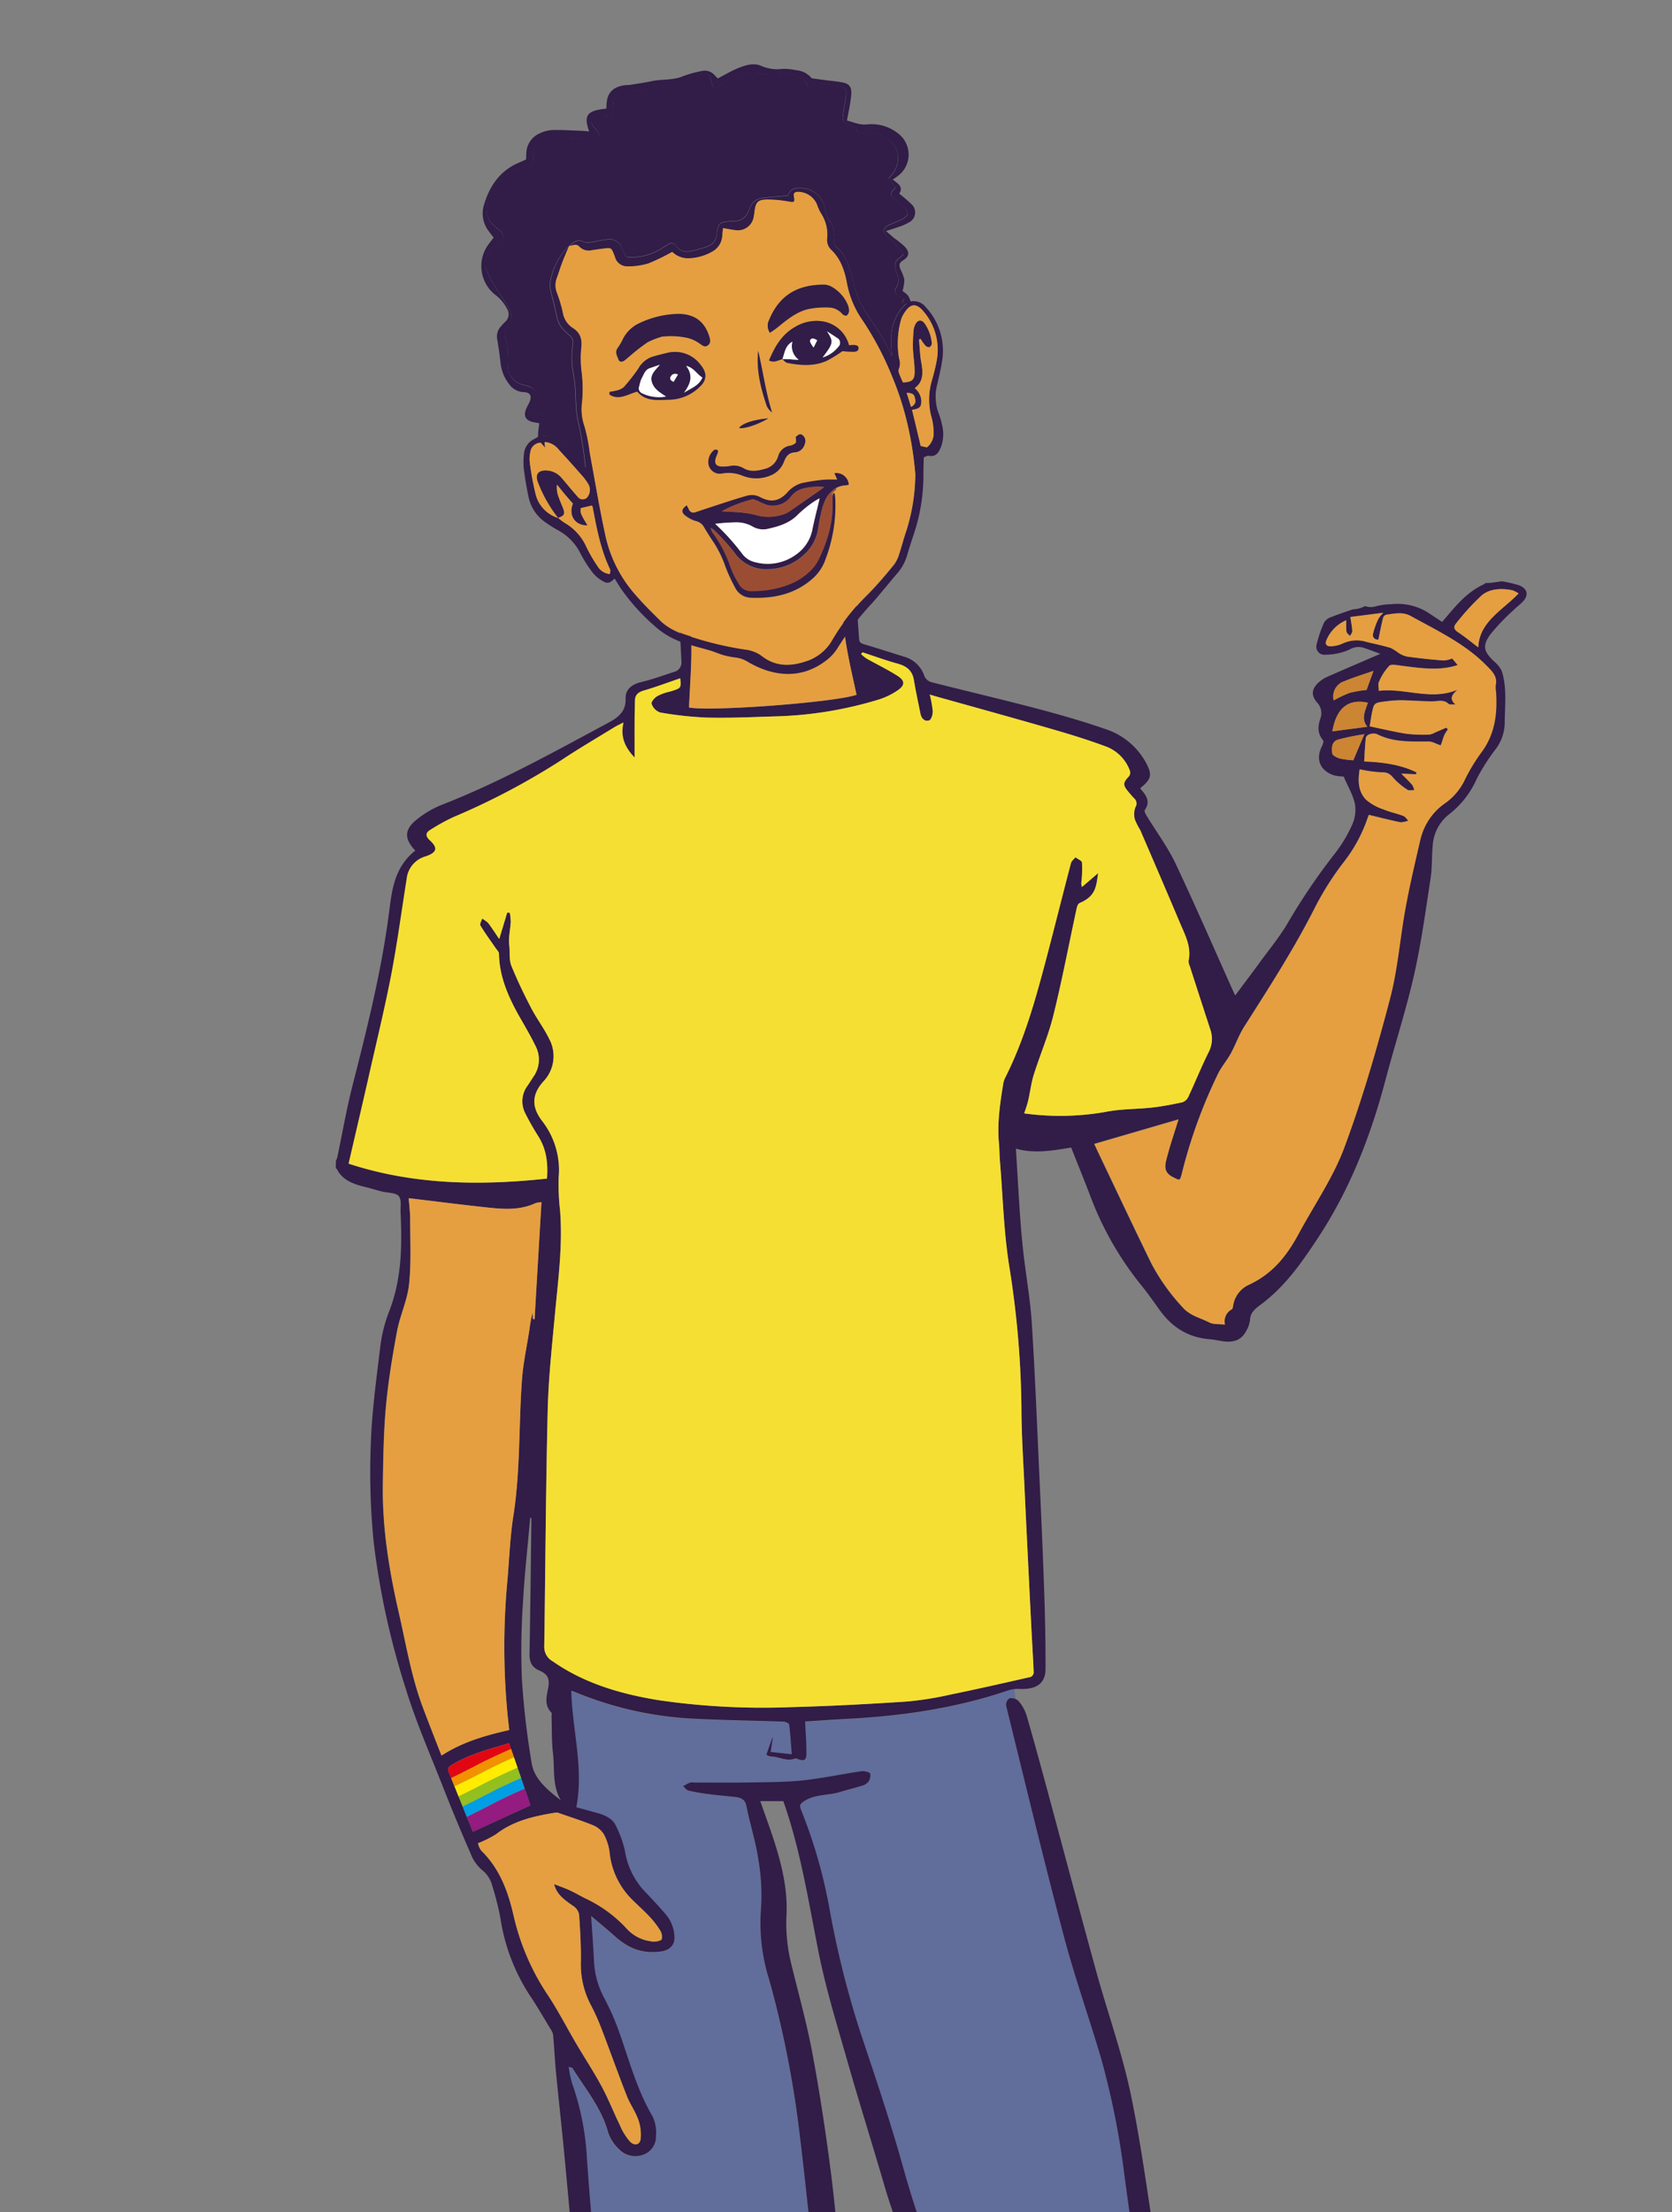 <svg xmlns="http://www.w3.org/2000/svg" xmlns:xlink="http://www.w3.org/1999/xlink" width="400" height="529" viewBox="0 0 400 529">
  <rect x="0" y="0" width="400" height="529" fill="#808080" stroke="none"/>
  <defs>
    <clipPath id="clip-path">
      <rect id="Rectángulo_414307" data-name="Rectángulo 414307" width="400" height="529" transform="translate(180 2250)" fill="#fff" stroke="#707070" stroke-width="1"/>
    </clipPath>
    <clipPath id="clip-path-2">
      <rect id="Rectángulo_404331" data-name="Rectángulo 404331" width="354.452" height="565.583" transform="translate(0)" fill="#fff" stroke="#707070" stroke-width="1" opacity="0.84"/>
    </clipPath>
  </defs>
  <g id="_27" data-name="27" transform="translate(-180 -2250)" clip-path="url(#clip-path)">
    <g id="Grupo_1079045" data-name="Grupo 1079045" transform="translate(225.548 2265.39)" clip-path="url(#clip-path-2)">
      <g id="Grupo_1104600" data-name="Grupo 1104600" transform="translate(34.794 0)">
        <path id="Trazado_909309" data-name="Trazado 909309" d="M-871.034-209.644a1.9,1.9,0,0,0-.777,1.787c4.525,18.335,8.934,36.69,13.771,54.967,2.6,9.867,6.06,19.559,8.954,29.387a192.258,192.258,0,0,1,5.633,28.357c2.719,20.006,5.5,39.992,9.886,59.784a3.42,3.42,0,0,0,.253.544h-40.38c-.971-3.69-1.865-7.4-2.913-11.09a145.482,145.482,0,0,0-9.828-24.084c-4.448-9.032-7.478-18.432-10.158-27.988-2.991-10.683-6.565-21.268-10.1-31.834a223.9,223.9,0,0,1-7.4-29.678,121.282,121.282,0,0,0-6.779-23.482c-.427-1.029-.311-1.418.971-2.195,2.583-1.554,5.555-1.2,8.235-2.02,1.69-.524,3.438-.932,5.128-1.457a3.381,3.381,0,0,0,1.69-.913,2.491,2.491,0,0,0,.525-2.039c-.155-.369-1.418-.7-2.1-.6-4.6.68-9.167,1.651-13.79,2.175-3.943.427-7.983.427-11.965.505-4.739.078-9.478.039-14.237.039a3.515,3.515,0,0,0-1.01,0,13.9,13.9,0,0,0-1.69.874c.447.369.835.952,1.36,1.068a50.859,50.859,0,0,0,5.147.874c1.962.252,3.924.408,5.885.622,1.515.155,2.447.641,2.758,2.156.854,4.312,2.234,8.566,2.875,12.9a50.34,50.34,0,0,1,.6,11.945,44.714,44.714,0,0,0,1.962,16.645,244.517,244.517,0,0,1,7.322,37.156c1.554,12.761,2.8,25.541,4.1,38.321,1.049,10.255,1.981,20.511,2.952,30.785.039.427.039.874.039,1.321h-51.238c-.621-4.7-1.282-9.4-1.845-14.1q-1.019-8.42-1.884-16.879c-.68-6.565-1.34-13.11-1.942-19.675-.427-4.661-.777-9.342-1.107-14.023a63.012,63.012,0,0,0-3.535-17.966,26.405,26.405,0,0,1-.816-4c.621.194.835.194.874.291,3.146,4.992,7.031,9.653,8.546,15.364a9.629,9.629,0,0,0,2.486,3.9,5.332,5.332,0,0,0,5.613,1.554,4.554,4.554,0,0,0,3.341-4.526,8.943,8.943,0,0,0-.8-4.7c-3.943-6.759-5.768-14.12-8.371-21.249a63.729,63.729,0,0,0-3.341-7.342,20.775,20.775,0,0,1-2.331-8.915c-.136-3.36-.408-6.7-.661-10.45,1.9,1.612,3.652,3.03,5.322,4.526,2.292,2.039,4.8,3.749,8.2,4.04a13.881,13.881,0,0,0,3.36-.116c2-.33,3.108-1.573,3.049-3.36a8.911,8.911,0,0,0-2.272-5.71c-1.593-1.826-3.263-3.632-4.953-5.38a18.316,18.316,0,0,1-4.662-9.731,26.056,26.056,0,0,0-2.175-5.943c-.738-1.573-2.428-2.389-4.254-2.913-1.767-.5-3.535-.971-5.166-1.418,1.826-9.459-1.01-18.607-1.2-27.872.233.1.68.233,1.127.408a84,84,0,0,0,28.008,6.274c7.225.369,14.451.466,21.676.719.466.019,1.282.408,1.321.7.291,2.311.427,4.642.621,7.089-1.865-.194-3.457-.369-5.05-.544l.524-3.38h-.117c-.447,1.282-.893,2.564-1.437,4.059a2.277,2.277,0,0,0,1.049.408c1.981-.019,3.846,1.34,5.9.447a.5.5,0,0,1,.272.058c1.845.7,2.35.5,2.37-1.262.019-2.506-.194-5.031-.311-7.614,3.166-.194,6.7-.447,10.236-.641,13.149-.68,25.988-2.6,38.321-6.779a7.194,7.194,0,0,1,1.612-.33,13.145,13.145,0,0,0,.272,2.467A2.036,2.036,0,0,0-871.034-209.644Z" transform="translate(1032.147 600.399)" fill="#616d9b"/>
        <path id="Trazado_909310" data-name="Trazado 909310" d="M-1020.423-210.483c1.185-5.652,2.175-11.343,3.593-16.956,3.5-13.751,6.973-27.483,8.779-41.526.68-5.244,1.224-10.877,6.293-14.859-2.7-2.836-2.68-5.05.408-7.478a23.15,23.15,0,0,1,5.846-3.438c14-5.458,26.843-12.644,39.856-19.617,2.758-1.476,4.292-2.952,4.2-5.807-.078-2.137,1.36-3.418,3.865-4,2.6-.622,5.108-1.534,7.633-2.37a2.327,2.327,0,0,0,1.865-2.486c-.213-4.059-.408-8.119-.621-12.159.855,0,1.709-.019,2.544-.019.214,2.855.427,5.691.466,8.527.058,4.856-.369,9.731-.563,14.645,5.167.991,34.476-1.185,40.069-3.03-.8-3.807-1.709-7.556-2.35-11.324-.6-3.438-.99-6.876-1.418-10.139,1.107-.078,2.214-.175,3.322-.233a3.48,3.48,0,0,0,.427-.039c.214,2.8.427,5.594.622,8.391.058.777.427,1.01,1.262,1.262,3.2.932,6.371,1.981,9.537,2.952a7.136,7.136,0,0,1,4.856,4.72,2.633,2.633,0,0,0,1.612,1.36c8.332,2.117,16.7,4.079,25.017,6.254,5.594,1.476,11.168,3.069,16.607,4.953a17.045,17.045,0,0,1,9.711,8c1.573,2.933,1.379,3.962-1.34,6.138a3.871,3.871,0,0,0,.233.369c1.3,1.476,2.195,2.952.874,4.817-.214.291.155.991.427,1.437,2.292,3.787,5.011,7.42,6.876,11.343,4.914,10.391,9.459,20.9,14.159,31.349a.618.618,0,0,0,.194.194c1.981-2.661,3.982-5.3,5.924-7.963,2.195-3.011,4.6-5.924,6.468-9.071a148.521,148.521,0,0,1,11.343-16.762,33.057,33.057,0,0,0,4.079-6.7,8.78,8.78,0,0,0,.8-5.128c-.447-2.234-1.729-4.331-2.719-6.662a10.647,10.647,0,0,1-2.253-.272c-3.185-1.01-4.39-3.535-3.185-6.429.272-.66.816-1.632.5-2-1.418-1.67-1.224-3.457-.622-5.186a3.71,3.71,0,0,0-.874-3.9c-1.36-1.67-1.224-3.127.369-4.642a7.745,7.745,0,0,1,2.292-1.476c4.215-1.865,8.468-3.671,12.547-5.438-1.146-.408-2.408-.913-3.71-1.34a4.133,4.133,0,0,0-3.69.33,14.39,14.39,0,0,1-5.73,1.224,1.938,1.938,0,0,1-2.175-2.175,29.689,29.689,0,0,1,1.845-5.516,3.22,3.22,0,0,1,1.729-1.321c1.67-.66,3.418-1.243,5.186-1.845a6.587,6.587,0,0,0,2.758-.7c.02-.019.058-.019.078-.039s.039-.019.039-.039a4.1,4.1,0,0,0,2.661.039,16.539,16.539,0,0,1,3.671-.486,13.7,13.7,0,0,1,8.643,1.942c1.166.777,2.331,1.534,3.477,2.292,2.952-3.38,5.5-6.876,9.828-8.915a.814.814,0,0,0,.272-.175,2.029,2.029,0,0,0,.233-.194c.525-.039,1.068-.019,1.593-.1.8-.1,1.573-.214,2.35-.33a28.92,28.92,0,0,1,4.1.952c2.02.758,2.389,2.311,1.01,3.826-.738.8-1.67,1.457-2.428,2.234a51.977,51.977,0,0,0-5.361,5.613c-2.059,2.836-1.67,4.137.874,6.584a6.585,6.585,0,0,1,1.806,2.273c1.243,3.962.758,8.022.7,12.062a10.755,10.755,0,0,1-1.923,6.274,48.274,48.274,0,0,0-4.759,7.4,21.921,21.921,0,0,1-6.507,8.41,10.3,10.3,0,0,0-3.962,6.8c-.349,2.855-.156,5.769-.583,8.6-1.185,7.73-2.234,15.48-3.962,23.133-1.923,8.43-4.623,16.743-6.837,25.133-3.516,13.246-8.41,26.027-16.257,37.894-3.826,5.788-7.75,11.479-13.693,15.869-1.34.991-2.408,1.923-2.447,3.593a6.852,6.852,0,0,1-.932,2.642c-.971,1.9-2.6,2.719-5.011,2.506-1.224-.117-2.428-.447-3.671-.544-5.574-.447-9.284-3.185-12.1-7.109-1.4-1.942-2.758-3.923-4.292-5.788a76.562,76.562,0,0,1-12.178-21.287c-1.476-3.865-3.049-7.711-4.6-11.654-4.428.7-8.779,1.534-13.227.253.311,4.953.563,9.634.874,14.3.233,3.4.486,6.817.874,10.216.641,5.769,1.69,11.518,2.059,17.306.757,11.848,1.224,23.7,1.767,35.544.447,9.556.874,19.132,1.2,28.688.214,6.1.33,12.2.311,18.316,0,3.5-2.117,4.992-6.157,4.836a7.922,7.922,0,0,0-2.8.369c-12.314,4.176-25.172,6.1-38.322,6.779-3.535.175-7.07.447-10.236.641.117,2.583.33,5.108.311,7.614-.019,1.767-.524,1.962-2.37,1.262a.494.494,0,0,0-.272-.058c-2.059.893-3.924-.466-5.9-.447a2.952,2.952,0,0,1-1.049-.408c.525-1.5.971-2.777,1.437-4.059h.116l-.524,3.38c1.593.175,3.185.35,5.05.544-.194-2.447-.33-4.759-.622-7.089-.039-.272-.855-.68-1.321-.7-7.225-.253-14.47-.35-21.676-.719a84.368,84.368,0,0,1-27.988-6.274c-.427-.175-.874-.33-1.126-.408.194,9.284,3.03,18.413,1.2,27.872,1.632.447,3.4.913,5.166,1.418,1.826.524,3.516,1.34,4.254,2.913a26.057,26.057,0,0,1,2.176,5.943,18.38,18.38,0,0,0,4.661,9.731c1.709,1.768,3.36,3.554,4.953,5.38a8.91,8.91,0,0,1,2.272,5.71c.039,1.787-1.049,3.011-3.049,3.36a13.883,13.883,0,0,1-3.36.117c-3.418-.291-5.924-1.981-8.2-4.04-1.651-1.476-3.4-2.894-5.322-4.526.233,3.749.505,7.089.66,10.45A20.78,20.78,0,0,0-956.7-9.688a62.241,62.241,0,0,1,3.341,7.342c2.6,7.148,4.428,14.49,8.371,21.249a8.978,8.978,0,0,1,.8,4.7,4.577,4.577,0,0,1-3.341,4.526,5.369,5.369,0,0,1-5.613-1.554,9.628,9.628,0,0,1-2.486-3.9c-1.515-5.691-5.4-10.372-8.546-15.364-.058-.078-.272-.1-.874-.291a25.424,25.424,0,0,0,.816,4A63.693,63.693,0,0,1-960.7,28.983c.33,4.681.68,9.342,1.107,14.023.6,6.565,1.263,13.13,1.943,19.675.583,5.633,1.224,11.246,1.884,16.879.563,4.7,1.224,9.4,1.845,14.1h-6.1c-.563-5.38-1.146-10.76-1.689-16.14-.544-5.341-1.107-10.683-1.573-16.024-.447-5.05-.719-10.119-1.146-15.169-.563-6.565-1.185-13.13-1.806-19.675-.6-6.176-1.282-12.334-1.884-18.51-.272-2.913-.408-5.846-.661-8.76a3.29,3.29,0,0,0-.583-1.34c-1.651-2.719-3.224-5.477-5.011-8.119A46.444,46.444,0,0,1-981.4-28.548a65.132,65.132,0,0,0-1.9-7.556,7.054,7.054,0,0,0-2.525-3.982,9.523,9.523,0,0,1-2.68-3.846q-3.438-7.866-6.565-15.81c-3.108-7.925-6.565-15.771-9.032-23.851a188.192,188.192,0,0,1-7.614-34.864,169.036,169.036,0,0,1-.68-23.677c.253-7.633,1.321-15.266,2.234-22.861a34.365,34.365,0,0,1,2.059-8.41c3.108-7.847,3.2-15.888,2.816-24.007-.058-1.3.311-2.952-.466-3.826-.7-.8-2.68-.738-4.079-1.088-1.3-.33-2.564-.738-3.884-1.049-2.894-.7-5.516-1.67-6.8-4.292-.039-.078-.175-.117-.253-.175v-1.767A5.122,5.122,0,0,0-1020.423-210.483Zm238.008-96.571c.059.466,1.127,1.029,1.865,1.224a21.044,21.044,0,0,0,3.185.408c.854-2.039,1.69-4,2.641-6.235a55.949,55.949,0,0,0-6.332,1.3C-782.648-309.831-782.531-308.258-782.415-307.053Zm8.41-6.39c-1.573-1.884-.486-3.826.136-5.749-4.681-1.049-7.556,1.3-8.507,6.856C-779.6-312.705-776.821-313.074-774-313.444Zm-5.5-10.877a3.834,3.834,0,0,0-2.544,4.6,29.341,29.341,0,0,1,3.787-1.806,27.942,27.942,0,0,1,4.079-.7c.505-1.437,1.049-2.933,1.651-4.584C-774.879-325.971-777.248-325.272-779.5-324.32Zm41.682-21a7.122,7.122,0,0,0-1.476-.757c-2.661-.544-5.438-.369-7.342,1.224a55.854,55.854,0,0,0-6.138,6.72c-.66.758-.524,1.437.466,2.078,1.612,1.049,3.069,2.272,4.856,3.632C-747.259-338.518-741.646-341.3-737.82-345.317Zm-99.426,136.135c3.846,8.06,7.653,16.14,11.576,24.162a48.939,48.939,0,0,0,7.439,10.411c1.787,2.039,4.234,2.506,6.41,3.632.932.486,2.292.33,3.69.5a3.248,3.248,0,0,1,1.632-3.651c.253-.155.272-.622.33-.952a6.6,6.6,0,0,1,3.826-4.953c5.865-2.739,9.187-7.225,11.867-12.2,3.69-6.837,8.255-13.441,10.9-20.569,4.331-11.654,7.769-23.579,10.916-35.525,1.884-7.148,2.408-14.567,3.749-21.851,1.01-5.477,2.292-10.935,3.554-16.374a14.668,14.668,0,0,1,6.079-8.74,14.422,14.422,0,0,0,4.623-5.672,44.072,44.072,0,0,1,3.943-6.448c3.244-4.428,3.749-9.284,3.438-14.315a6.528,6.528,0,0,1-.078-1.729c.466-2.117-.991-3.4-2.428-4.836-4.992-5.031-11.6-8.158-17.908-11.634-1.942-1.068-3.923-.563-5.9-.291a1.139,1.139,0,0,0-.68.719c-.388,1.632-.7,3.263-1.088,5.167a1.1,1.1,0,0,1-1.3-1.36,17.915,17.915,0,0,1,1.282-3.574,7.271,7.271,0,0,1,1.185-1.457c-2.855.369-5.322.68-7.866,1.01.175,1.243.388,2.311.447,3.36.019.388-.35.8-.525,1.2-.311-.35-.816-.68-.874-1.068a18.156,18.156,0,0,1-.039-2.719,8.9,8.9,0,0,0-4.72,4.72c-.486,1.049.078,1.651,1.34,1.476a7.555,7.555,0,0,0,2.428-.6,7.861,7.861,0,0,1,5.788-.427c1.923.466,3.885.874,5.769,1.437a11.146,11.146,0,0,1,1.9,1.2,6.384,6.384,0,0,0,2.02.874c2.894.388,5.807.719,8.721.932a6.057,6.057,0,0,0,2.078-.486c.583.7.991,1.165,1.34,1.593-4.273,1.418-8.682.777-13.11.214-1.107-.136-2.739-.505-3.244-.058a13.053,13.053,0,0,0-2.486,3.865c-.272.544-.039,1.243-.039,2.137,6.235-.758,12.47,2.408,18.84-.272-1.165,1.088-2.195,2.059-.486,3.535-.777-.058-1.437.078-1.651-.136-1.224-1.185-2.7-.563-4.1-.6-2.428-.039-4.856-.233-7.264-.272a26.789,26.789,0,0,0-3.535.253c-2.933.35-2.952.369-3.457,2.836-.214,1.049-.35,2.117-.525,3.127,3.049.622,5.924,1.34,8.876,1.787a35.929,35.929,0,0,0,5.419.175,4.051,4.051,0,0,0,1.321-.486c.913-.388,1.806-.777,2.7-1.165.136.136.272.291.408.427a10.3,10.3,0,0,0-.835,1.282,14,14,0,0,0-.525,1.515c-.116.35-.253.7-.369,1.049-.369-.136-.758-.291-1.126-.427a5.157,5.157,0,0,0-1.515-.505c-4.351-.019-8.721.272-12.683-1.806a2.8,2.8,0,0,0-1.767.1,1.239,1.239,0,0,0-.835.835c-.194,1.826-.272,3.671-.388,5.613,4.448.175,8.682.738,12.489,2.6a4.094,4.094,0,0,0-.039.486c-1.03-.039-2.078-.1-3.555-.155.991,1.01,1.845,1.806,2.583,2.68a4,4,0,0,1,.505,1.262c-.563-.019-1.282.175-1.631-.078a16.7,16.7,0,0,1-3.049-2.486c-.835-.913-1.379-1.748-3.088-1.69a30.931,30.931,0,0,1-5.3-.719c-.427,2.777-.369,5.264,1.5,7.225a12.268,12.268,0,0,0,4.176,2.331c1.515.641,3.185.971,4.739,1.554.505.194.835.758,1.224,1.146a4.91,4.91,0,0,1-1.865.408c-2.505-.505-4.992-1.146-7.575-1.767-.194.505-.369.952-.525,1.418a36,36,0,0,1-5.827,10.333,70.394,70.394,0,0,0-6.8,10.916c-4.894,9.614-10.8,18.762-16.645,27.95-1.282,2.02-2.059,4.292-3.2,6.39-.874,1.612-2.136,3.069-2.972,4.681a120.4,120.4,0,0,0-8.837,24.356c-.408,1.515-.505,1.36-2.059.583-2.331-1.165-1.923-2.875-1.515-4.467.835-3.224,1.923-6.39,2.836-9.342-6.507,1.9-13.246,3.865-20.141,5.866C-838.644-212.114-837.945-210.657-837.246-209.181ZM-985.986-44.669c4.662,4.584,6.526,10.216,7.827,15.966a56.8,56.8,0,0,0,8.216,18.763c2.447,3.729,4.448,7.653,6.7,11.479,2.02,3.438,4.234,6.779,6.1,10.275,1.612,2.991,2.816,6.118,4.312,9.168a13.943,13.943,0,0,0,2.408,3.9c1.107,1.146,2.428.777,2.564-.7a10.693,10.693,0,0,0-.583-4.545c-.7-1.942-1.981-3.729-2.739-5.652-2.1-5.341-4-10.721-6.06-16.082a52.4,52.4,0,0,0-2.641-5.846,20.792,20.792,0,0,1-2.292-10.236c.058-3.749-.175-7.517-.427-11.246a3.153,3.153,0,0,0-1.34-1.962c-1.962-1.418-3.982-2.719-4.6-5.283,1.243.486,2.525.932,3.729,1.476,1.3.6,2.506,1.321,3.768,1.942a31.833,31.833,0,0,1,9.673,7.012,9.4,9.4,0,0,0,5.866,3.224,4.063,4.063,0,0,0,2.544-.272c.408-.388.233-1.534-.117-2.156a20.381,20.381,0,0,0-2.583-3.4c-1.379-1.476-2.933-2.836-4.37-4.273a18.5,18.5,0,0,1-5.244-11.207,12.226,12.226,0,0,0-1.4-4.312,5.468,5.468,0,0,0-2.544-2.1c-2.641-1.088-5.4-1.942-8.1-2.894a1.915,1.915,0,0,0-.8-.136c-5.205.816-10.217,1.981-14.3,5.166a25.685,25.685,0,0,1-4.331,2.156A3.888,3.888,0,0,0-985.986-44.669Zm16.742-33.077c-1.806-1.9-1.029-4.021-.68-6.1.311-1.865-.136-3.049-2.078-3.865-2.156-.932-2.467-2.389-2.428-4.234.194-10.585.311-21.19.447-31.776a3.01,3.01,0,0,0-.078-.583c-.078.019-.156.019-.214.039-.583,6.662-1.34,13.3-1.709,19.986A168.765,168.765,0,0,0-976.275-86a191.786,191.786,0,0,0,2.37,20.491c.621,3.729,3.807,6.351,6.953,8.779-2.1-3.574-1.437-7.5-1.865-11.226-.35-2.952-.252-5.943-.35-8.915C-969.147-77.183-969.069-77.552-969.244-77.746Zm-18.743,28.552c4.72-2.175,9.265-4.254,13.771-6.332-1.651-4.8-3.341-9.75-5.108-14.878-4.623,1.437-9.77,2.642-14.12,5.458a1.19,1.19,0,0,0-.486,1.068C-991.988-59-990.007-54.148-987.987-49.195Zm-18.18-119.626c-1.107,5.963-2.1,11.965-2.641,17.966-.563,6.118-.641,12.295-.738,18.432-.175,10.391,1.476,20.608,3.807,30.785,1.787,7.789,3.049,15.674,5.963,23.23,1.379,3.593,2.8,7.186,4.273,10.974,4.972-3.224,10.391-4.8,16.2-6.1l-.35-3.147a169.853,169.853,0,0,1-.155-31.892c.505-5.438.661-10.935,1.515-16.335,1.671-10.78,1.243-21.637,2.039-32.436.291-4.021,1.185-8,1.787-12a36.829,36.829,0,0,1,.738-4.04c.039.524.058,1.049.1,1.573l.388.019c.544-9.284,1.088-18.568,1.651-27.969a5.318,5.318,0,0,0-1.457.233c-4.06,1.9-8.352,1.379-12.606.913-5.866-.641-11.731-1.4-17.694-2.1.117,1.593.35,3.38.35,5.167,0,5.167.272,10.352-.272,15.48C-1003.681-176.279-1005.468-172.608-1006.167-168.82Zm35.894-36.573c.253-3.438-.039-6.876-2.059-10.081-1.127-1.806-2.195-3.632-3.127-5.516a6.226,6.226,0,0,1,.524-6.6c.485-.719.952-1.437,1.418-2.175a6.993,6.993,0,0,0,.641-7.051c-1.029-2.156-2.234-4.254-3.438-6.351-2.933-5.05-5.361-10.216-5.438-15.985,0-.466-.505-.913-.8-1.36-1.224-1.787-2.525-3.535-3.632-5.38-.233-.388.233-1.107.389-1.67a7.552,7.552,0,0,1,1.457,1.049c.913,1.2,1.709,2.467,2.641,3.826.7-2.292,1.3-4.292,1.9-6.293.214,0,.408,0,.622.019a13.308,13.308,0,0,1,.233,2.137c-.1,1.9-.583,3.826-.35,5.691.194,1.651-.1,3.4.524,4.914,1.379,3.38,2.972,6.7,4.681,9.983,1.282,2.486,3.049,4.8,4.273,7.3a8.728,8.728,0,0,1-1.282,10.275c-2.933,3.244-2.816,6.235-.33,9.5a19.081,19.081,0,0,1,3.962,13.363,53.947,53.947,0,0,0,.311,7.905c.7,8.527-.485,16.956-1.262,25.425-.7,7.536-1.515,15.092-1.69,22.647-.447,18.743-.544,37.506-.816,56.249a3.9,3.9,0,0,0,2.059,3.632c7.517,5.264,16.315,7.847,25.619,9.323a171.705,171.705,0,0,0,31.6,1.593c9.206-.233,18.413-.738,27.58-1.34a79.93,79.93,0,0,0,10.469-1.69c6.351-1.3,12.683-2.739,19-4.176a1.273,1.273,0,0,0,.758-1.01c-.155-3.846-.408-7.692-.6-11.537-.544-11.013-1.107-22.045-1.612-33.058-.291-6.2-.7-12.392-.719-18.588a226.294,226.294,0,0,0-2.933-34.126c-1.321-8.294-1.515-16.723-2.214-25.075-.117-1.418-.1-2.836-.233-4.234-.447-4.759.253-9.459,1.01-14.14a5.187,5.187,0,0,1,.427-1.418c4.681-9.245,7.361-19.015,9.944-28.785,1.981-7.536,3.865-15.111,5.846-22.647.136-.505.7-.932,1.068-1.4.544.427,1.515.8,1.573,1.262a28.9,28.9,0,0,1-.116,4.487,2.621,2.621,0,0,0,.1,1.36c1.36-1.146,2.7-2.311,3.885-3.3-.486,2.952-.408,5.458-4.428,7.148-.427.175-.66.952-.758,1.476-1.845,8.468-3.438,16.976-5.536,25.405-1.185,4.8-3.2,9.439-4.681,14.179-.641,2.02-.855,4.118-1.34,6.176-.233,1.029-.622,2.039-.952,3.069a62.284,62.284,0,0,0,19.539-.369c3.593-.719,7.4-.622,11.091-1.029,2.389-.272,4.778-.738,7.128-1.243a2.394,2.394,0,0,0,1.437-1.2c1.69-3.613,3.166-7.3,4.953-10.877a6.835,6.835,0,0,0,.311-5.477c-1.632-5.011-3.263-10.042-4.875-15.053a2.6,2.6,0,0,1-.272-1.282c.719-3.321-.894-6.235-2.137-9.187-3.108-7.361-6.274-14.7-9.439-22.045a16.272,16.272,0,0,1-1.282-2.525,4.861,4.861,0,0,1,.136-2.933,1.6,1.6,0,0,0-.272-2.078c-.505-.524-.971-1.088-1.418-1.632-1.36-1.612-1.282-2.175.194-3.71a1.5,1.5,0,0,0,.155-1.379,9.69,9.69,0,0,0-5.866-5.769c-4.176-1.554-8.488-2.875-12.8-4.118-9.187-2.661-18.432-5.205-27.658-7.789-.427-.117-.835-.253-1.515-.447a27.5,27.5,0,0,1,.719,3.982c.019.758-.349,2.059-.893,2.195-1.224.33-1.845-.622-2.059-1.632-.544-2.68-1.126-5.361-1.573-8.06-.35-2.078-1.573-3.263-3.9-3.885-2.836-.777-5.574-1.787-8.371-2.7-.117.136-.233.253-.369.388a8.728,8.728,0,0,0,1.321,1.088c2.447,1.379,5.031,2.622,7.38,4.118,1.845,1.165,1.865,2.234.117,3.457a17.2,17.2,0,0,1-4.525,2.214,92.823,92.823,0,0,1-25.367,4.059c-5.3.175-10.624.408-15.927.272a84.665,84.665,0,0,1-11.071-1.224,3.289,3.289,0,0,1-2.02-2.039c-.175-.486.68-1.457,1.34-1.865a12.289,12.289,0,0,1,3.108-1.107c2.68-.758,2.68-.738,2.467-3.088-2.952,1.01-5.788,2.078-8.721,2.933-1.515.447-2.078,1.185-2.1,2.447-.02,1.748-.078,3.516-.078,5.264-.019,2.739,0,5.5,0,8.313-2.253-2.37-3.516-4.914-2.681-8.391-1.029.544-1.651.816-2.214,1.165-4.234,2.6-8.546,5.128-12.664,7.866a169.431,169.431,0,0,1-25.7,13.557,47.5,47.5,0,0,0-5.691,3.127c-1.127.7-1.088,1.515-.059,2.447,2.02,1.845,1.709,2.952-1.029,3.865a6.256,6.256,0,0,0-4.506,5.4c-1.224,7.633-2.234,15.286-3.69,22.88-1.554,8.022-3.5,15.985-5.3,23.968-1.612,7.109-3.282,14.218-4.895,21.21C-1002.224-203.9-986.394-203.665-970.273-205.394Z" transform="translate(1020.773 471.842)" fill="#311d47"/>
        <path id="Trazado_909311" data-name="Trazado 909311" d="M-914.252-44.318c-.6-6.312-1.224-12.644-1.826-18.957-.641-6.856-1.224-13.713-1.923-20.569-.835-8.158-1.573-16.335-2.661-24.473-1.185-8.818-2.525-17.617-4.176-26.357-1.3-6.876-3.2-13.654-4.856-20.472a40.31,40.31,0,0,1-1.282-11.906c.427-7.4-1.69-14.509-4.137-21.521-.68-1.942-1.379-3.885-2.117-5.982h5.516c4.176,11.887,6.041,24.143,8.469,36.3,1.806,8.993,4.584,17.869,7.109,26.745,2.816,9.828,5.9,19.6,8.76,29.426a141.656,141.656,0,0,0,10.255,25.192A134.68,134.68,0,0,1-885.7-45.154a7.021,7.021,0,0,0,.311.816h5.089c-.971-3.69-1.865-7.4-2.914-11.09a145.473,145.473,0,0,0-9.828-24.084c-4.448-9.032-7.478-18.432-10.158-27.988-2.991-10.683-6.565-21.268-10.1-31.834a223.9,223.9,0,0,1-7.4-29.678,121.3,121.3,0,0,0-6.779-23.482c-.427-1.029-.311-1.418.971-2.195,2.583-1.554,5.555-1.2,8.235-2.02,1.69-.524,3.438-.932,5.128-1.457a3.383,3.383,0,0,0,1.69-.913,2.491,2.491,0,0,0,.525-2.039c-.155-.369-1.418-.7-2.1-.6-4.6.68-9.168,1.651-13.79,2.175-3.943.427-7.983.427-11.965.505-4.739.078-9.478.039-14.218.039a3.516,3.516,0,0,0-1.01,0,13.888,13.888,0,0,0-1.69.874c.447.369.835.952,1.36,1.068a50.853,50.853,0,0,0,5.147.874c1.962.252,3.924.408,5.885.622,1.515.155,2.447.641,2.758,2.156.855,4.312,2.234,8.566,2.875,12.9a50.353,50.353,0,0,1,.6,11.945,44.714,44.714,0,0,0,1.962,16.645,244.518,244.518,0,0,1,7.323,37.156c1.554,12.761,2.8,25.541,4.1,38.321,1.049,10.255,1.981,20.511,2.952,30.785.039.427.039.874.039,1.321C-918.544-44.318-916.388-44.318-914.252-44.318Z" transform="translate(1038.772 609.879)" fill="#311d47"/>
        <path id="Trazado_909312" data-name="Trazado 909312" d="M-935.34-35.848c-.622-3.108-1.282-6.215-1.865-9.342-1.9-10.255-3.885-20.491-5.613-30.766-2.253-13.3-3.846-26.726-6.6-39.953-2.078-9.983-5.613-19.753-8.333-29.659-4.04-14.645-7.905-29.309-11.867-43.954-1.554-5.73-3.108-11.46-4.778-17.17a9.826,9.826,0,0,0-1.923-3.38,2.6,2.6,0,0,0-2.156-.6,1.9,1.9,0,0,0-.777,1.787c4.525,18.335,8.934,36.69,13.771,54.967,2.6,9.867,6.06,19.559,8.954,29.387A192.264,192.264,0,0,1-950.9-96.175c2.719,20.006,5.5,39.992,9.886,59.784a3.4,3.4,0,0,0,.253.544Z" transform="translate(1139.611 601.409)" fill="#311d47"/>
        <path id="Trazado_909313" data-name="Trazado 909313" d="M-902.7-333.284c-2.952,1.01-5.788,2.078-8.721,2.933-1.515.447-2.078,1.185-2.1,2.447-.019,1.748-.078,3.516-.078,5.264-.019,2.739,0,5.5,0,8.313-2.253-2.37-3.516-4.914-2.68-8.391-1.029.544-1.651.816-2.214,1.165-4.234,2.6-8.546,5.128-12.664,7.866a169.428,169.428,0,0,1-25.7,13.557A47.522,47.522,0,0,0-962.538-297c-1.127.7-1.088,1.515-.058,2.447,2.02,1.845,1.709,2.952-1.029,3.865a6.256,6.256,0,0,0-4.506,5.4c-1.224,7.633-2.234,15.286-3.69,22.88-1.554,8.022-3.5,15.985-5.3,23.968-1.612,7.109-3.283,14.218-4.895,21.21,15.5,5.089,31.329,5.322,47.469,3.593.253-3.438-.039-6.876-2.059-10.081-1.127-1.806-2.195-3.632-3.127-5.516a6.227,6.227,0,0,1,.524-6.6c.486-.719.952-1.437,1.418-2.175a6.993,6.993,0,0,0,.641-7.051c-1.03-2.156-2.234-4.254-3.438-6.351-2.933-5.05-5.361-10.216-5.438-15.985,0-.466-.5-.913-.8-1.36-1.224-1.787-2.525-3.535-3.632-5.38-.233-.388.233-1.107.388-1.67a7.554,7.554,0,0,1,1.457,1.049c.913,1.2,1.709,2.467,2.642,3.826.7-2.292,1.3-4.292,1.9-6.293.214,0,.408.019.621.019a13.294,13.294,0,0,1,.233,2.137c-.1,1.9-.583,3.826-.349,5.691.194,1.651-.1,3.4.524,4.914,1.379,3.38,2.972,6.7,4.681,9.983,1.282,2.486,3.049,4.8,4.273,7.3a8.729,8.729,0,0,1-1.282,10.275c-2.933,3.244-2.816,6.235-.33,9.5a19.082,19.082,0,0,1,3.962,13.363,53.929,53.929,0,0,0,.311,7.905c.7,8.527-.486,16.956-1.263,25.425-.7,7.536-1.515,15.092-1.69,22.647-.447,18.743-.544,37.506-.816,56.249a3.9,3.9,0,0,0,2.059,3.632c7.517,5.264,16.315,7.847,25.619,9.323a173.434,173.434,0,0,0,31.6,1.612c9.206-.233,18.413-.738,27.581-1.34a79.934,79.934,0,0,0,10.469-1.69c6.352-1.3,12.683-2.739,19-4.176a1.273,1.273,0,0,0,.758-1.01c-.155-3.846-.408-7.691-.6-11.537-.544-11.013-1.107-22.045-1.612-33.058-.291-6.2-.7-12.392-.719-18.588a226.309,226.309,0,0,0-2.933-34.126c-1.321-8.294-1.515-16.723-2.214-25.075-.116-1.418-.1-2.836-.233-4.234-.447-4.759.252-9.459,1.01-14.14a5.2,5.2,0,0,1,.427-1.418c4.681-9.245,7.361-19.015,9.945-28.785,1.981-7.536,3.865-15.111,5.846-22.647.136-.505.7-.932,1.068-1.4.544.427,1.515.8,1.573,1.262a28.929,28.929,0,0,1-.117,4.487,2.62,2.62,0,0,0,.1,1.36c1.36-1.146,2.7-2.311,3.885-3.321-.485,2.952-.408,5.458-4.428,7.148-.427.175-.66.932-.757,1.476-1.845,8.468-3.438,16.976-5.536,25.405-1.185,4.8-3.2,9.439-4.681,14.179-.641,2.02-.854,4.118-1.34,6.176-.233,1.029-.622,2.039-.952,3.069a62.418,62.418,0,0,0,19.559-.369c3.593-.719,7.4-.622,11.091-1.029,2.389-.272,4.778-.738,7.128-1.243a2.4,2.4,0,0,0,1.437-1.2c1.69-3.613,3.166-7.3,4.953-10.877a6.836,6.836,0,0,0,.311-5.477c-1.632-5.011-3.263-10.042-4.875-15.053a2.594,2.594,0,0,1-.272-1.282c.719-3.321-.893-6.235-2.137-9.187-3.107-7.361-6.273-14.7-9.44-22.045a16.255,16.255,0,0,1-1.282-2.525,4.861,4.861,0,0,1,.136-2.933,1.593,1.593,0,0,0-.272-2.078c-.505-.524-.971-1.088-1.437-1.632-1.36-1.612-1.263-2.175.194-3.71a1.5,1.5,0,0,0,.155-1.379A9.691,9.691,0,0,0-801-317.027c-4.176-1.554-8.488-2.875-12.8-4.118-9.187-2.661-18.432-5.205-27.658-7.789-.427-.117-.835-.253-1.515-.447a27.516,27.516,0,0,1,.719,3.982c.019.758-.35,2.059-.894,2.195-1.224.33-1.845-.622-2.059-1.632-.544-2.68-1.126-5.361-1.573-8.061-.349-2.078-1.573-3.263-3.9-3.885-2.836-.777-5.574-1.787-8.371-2.7-.117.136-.233.253-.369.388A8.721,8.721,0,0,0-858.1-338c2.447,1.379,5.031,2.622,7.381,4.118,1.845,1.165,1.865,2.234.117,3.457a17.2,17.2,0,0,1-4.526,2.214,92.821,92.821,0,0,1-25.366,4.059c-5.3.175-10.624.408-15.927.272a84.646,84.646,0,0,1-11.071-1.224,3.289,3.289,0,0,1-2.02-2.039c-.175-.486.68-1.457,1.34-1.865a12.285,12.285,0,0,1,3.107-1.107C-902.482-330.953-902.482-330.934-902.7-333.284Z" transform="translate(985.068 480.087)" fill="#f6df33"/>
        <path id="Trazado_909314" data-name="Trazado 909314" d="M-949.08-337.95a1.1,1.1,0,0,1-1.3-1.36,17.911,17.911,0,0,1,1.282-3.574,7.279,7.279,0,0,1,1.185-1.457c-2.855.369-5.322.68-7.866,1.01.175,1.243.388,2.311.447,3.36.019.389-.35.8-.525,1.2-.311-.35-.816-.68-.874-1.068a18.157,18.157,0,0,1-.039-2.719,8.9,8.9,0,0,0-4.72,4.72c-.486,1.049.078,1.651,1.34,1.476a7.558,7.558,0,0,0,2.428-.6,7.86,7.86,0,0,1,5.788-.427c1.923.466,3.885.874,5.769,1.437a11.139,11.139,0,0,1,1.9,1.2,6.385,6.385,0,0,0,2.02.874c2.894.388,5.808.719,8.721.932a6.055,6.055,0,0,0,2.078-.486c.583.7.99,1.165,1.34,1.593-4.273,1.418-8.682.777-13.111.214-1.107-.136-2.739-.5-3.243-.058a13.047,13.047,0,0,0-2.486,3.865c-.272.544-.039,1.243-.039,2.136,6.235-.758,12.47,2.408,18.84-.272-1.165,1.088-2.195,2.059-.486,3.554-.777-.058-1.437.078-1.651-.136-1.224-1.185-2.7-.563-4.1-.6-2.428-.039-4.856-.233-7.264-.272a26.809,26.809,0,0,0-3.535.253c-2.933.35-2.952.369-3.457,2.836-.214,1.049-.35,2.117-.525,3.127,3.05.621,5.924,1.34,8.876,1.787a35.934,35.934,0,0,0,5.419.175,4.051,4.051,0,0,0,1.321-.486c.913-.389,1.806-.777,2.7-1.165.136.136.272.291.408.427a10.326,10.326,0,0,0-.835,1.282,13.987,13.987,0,0,0-.524,1.515c-.117.35-.253.7-.369,1.049-.369-.136-.758-.291-1.126-.427a5.154,5.154,0,0,0-1.515-.5c-4.351-.02-8.721.272-12.683-1.806a2.8,2.8,0,0,0-1.767.1c-.369.117-.816.524-.835.835-.194,1.826-.272,3.671-.388,5.613,4.448.175,8.682.738,12.489,2.6a4.093,4.093,0,0,0-.039.486c-1.03-.039-2.078-.1-3.555-.155.991,1.01,1.845,1.806,2.583,2.68a4,4,0,0,1,.505,1.262c-.563-.019-1.282.175-1.631-.078a16.7,16.7,0,0,1-3.05-2.486c-.835-.913-1.379-1.748-3.088-1.69a30.947,30.947,0,0,1-5.3-.719c-.427,2.777-.369,5.264,1.5,7.225a12.269,12.269,0,0,0,4.176,2.331c1.515.641,3.185.971,4.739,1.554.505.194.835.757,1.224,1.146a4.91,4.91,0,0,1-1.865.408c-2.505-.5-4.992-1.146-7.575-1.767-.194.5-.369.952-.525,1.418a36,36,0,0,1-5.827,10.333,70.406,70.406,0,0,0-6.8,10.916c-4.895,9.614-10.8,18.763-16.645,27.95-1.3,2.02-2.059,4.292-3.2,6.39-.874,1.612-2.136,3.069-2.972,4.681a120.426,120.426,0,0,0-8.837,24.356c-.408,1.515-.505,1.36-2.059.583-2.331-1.165-1.923-2.875-1.515-4.467.835-3.224,1.923-6.39,2.836-9.342-6.507,1.9-13.246,3.865-20.141,5.866.738,1.515,1.437,2.991,2.156,4.467,3.846,8.061,7.652,16.14,11.576,24.162a48.929,48.929,0,0,0,7.439,10.411c1.787,2.039,4.234,2.506,6.41,3.632.932.486,2.292.33,3.69.5a3.259,3.259,0,0,1,1.631-3.651c.253-.155.272-.622.33-.952A6.6,6.6,0,0,1-980-183.693c5.866-2.739,9.187-7.225,11.867-12.2,3.691-6.837,8.255-13.441,10.9-20.569,4.331-11.654,7.769-23.579,10.916-35.525,1.884-7.148,2.408-14.567,3.749-21.851,1.01-5.477,2.292-10.935,3.555-16.374a14.668,14.668,0,0,1,6.079-8.74,14.423,14.423,0,0,0,4.623-5.671,44.089,44.089,0,0,1,3.943-6.448c3.243-4.428,3.749-9.284,3.438-14.315a6.518,6.518,0,0,1-.078-1.729c.466-2.117-.991-3.4-2.428-4.836-4.992-5.03-11.6-8.158-17.908-11.634-1.942-1.068-3.923-.563-5.9-.291a1.138,1.138,0,0,0-.68.719C-948.361-341.5-948.691-339.853-949.08-337.95Z" transform="translate(1198.509 475.507)" fill="#e59f41"/>
        <path id="Trazado_909315" data-name="Trazado 909315" d="M-885.4-138.99c4.972-3.224,10.391-4.8,16.2-6.1l-.35-3.146a169.853,169.853,0,0,1-.155-31.892c.505-5.438.66-10.935,1.515-16.335,1.67-10.78,1.243-21.637,2.039-32.436.291-4.021,1.185-8,1.787-12a36.818,36.818,0,0,1,.738-4.04c.039.524.058,1.049.1,1.573a2.6,2.6,0,0,1,.388.019c.544-9.284,1.088-18.568,1.651-27.969a5.319,5.319,0,0,0-1.457.233c-4.059,1.9-8.352,1.379-12.605.913-5.866-.641-11.731-1.4-17.694-2.1.116,1.593.35,3.38.35,5.167,0,5.166.272,10.352-.272,15.48-.408,3.788-2.175,7.458-2.874,11.246-1.107,5.963-2.1,11.965-2.641,17.966-.563,6.118-.641,12.295-.738,18.432-.175,10.391,1.476,20.608,3.807,30.785,1.787,7.789,3.049,15.674,5.963,23.23C-888.3-146.371-886.9-142.777-885.4-138.99Z" transform="translate(910.693 543.418)" fill="#e59f41"/>
        <path id="Trazado_909316" data-name="Trazado 909316" d="M-896.082-179.534c1.243.486,2.525.913,3.729,1.476,1.3.6,2.506,1.321,3.768,1.942a31.83,31.83,0,0,1,9.672,7.012,9.489,9.489,0,0,0,5.866,3.224,4.082,4.082,0,0,0,2.544-.272c.408-.388.233-1.534-.117-2.156a20.389,20.389,0,0,0-2.583-3.4c-1.379-1.476-2.933-2.836-4.37-4.273a18.5,18.5,0,0,1-5.244-11.207,12.229,12.229,0,0,0-1.4-4.312,5.466,5.466,0,0,0-2.544-2.1c-2.641-1.088-5.4-1.942-8.1-2.894a1.916,1.916,0,0,0-.8-.136c-5.205.816-10.216,1.981-14.3,5.166a25.679,25.679,0,0,1-4.331,2.156,4.747,4.747,0,0,0,.816,1.767c4.662,4.584,6.526,10.216,7.828,15.966a56.8,56.8,0,0,0,8.216,18.763c2.447,3.729,4.448,7.653,6.7,11.479,2.02,3.438,4.234,6.779,6.1,10.275,1.612,2.991,2.816,6.118,4.312,9.168a14.33,14.33,0,0,0,2.408,3.923c1.107,1.146,2.428.777,2.564-.7a10.691,10.691,0,0,0-.583-4.545c-.7-1.942-1.981-3.729-2.739-5.652-2.1-5.341-4-10.721-6.06-16.082a52.41,52.41,0,0,0-2.641-5.846,20.79,20.79,0,0,1-2.292-10.236c.058-3.749-.175-7.517-.427-11.265a3.154,3.154,0,0,0-1.34-1.962C-893.441-175.649-895.461-176.97-896.082-179.534Z" transform="translate(948.291 614.689)" fill="#e59f41"/>
        <path id="Trazado_909317" data-name="Trazado 909317" d="M-938.24-347.83c.33,4.933.874,9.847.932,14.742.058,4.856-.369,9.731-.563,14.645,5.167.991,34.476-1.185,40.069-3.03-.8-3.807-1.709-7.556-2.35-11.323-.641-3.749-1.049-7.517-1.534-11.032-3.3.758-6.351,1.69-9.5,2.1a19.6,19.6,0,0,1-11.362-1.67A46.827,46.827,0,0,0-938.24-347.83Z" transform="translate(1022.361 472.219)" fill="#e59f41"/>
        <path id="Trazado_909318" data-name="Trazado 909318" d="M-1014.061-333.331c.194-6.1,5.807-8.876,9.634-12.9a7.133,7.133,0,0,0-1.476-.757c-2.661-.544-5.438-.369-7.342,1.224a55.864,55.864,0,0,0-6.138,6.72c-.66.758-.525,1.418.466,2.078C-1017.305-335.894-1015.848-334.69-1014.061-333.331Z" transform="translate(1287.381 472.753)" fill="#e59f41"/>
        <path id="Trazado_909319" data-name="Trazado 909319" d="M-992.723-333.161c-4.681-1.049-7.556,1.282-8.507,6.856,2.777-.369,5.555-.738,8.371-1.107C-994.432-329.3-993.364-331.238-992.723-333.161Z" transform="translate(1239.627 485.81)" fill="#cc8532"/>
        <path id="Trazado_909320" data-name="Trazado 909320" d="M-993.039-329.4a55.958,55.958,0,0,0-6.332,1.3c-1.593.524-1.5,2.1-1.36,3.3.058.466,1.127,1.029,1.865,1.224a21.05,21.05,0,0,0,3.185.408C-994.826-325.2-993.991-327.166-993.039-329.4Z" transform="translate(1239.108 489.585)" fill="#cc8532"/>
        <path id="Trazado_909321" data-name="Trazado 909321" d="M-992.313-337.2c-2.37.816-4.739,1.534-6.973,2.467a3.833,3.833,0,0,0-2.544,4.6,29.318,29.318,0,0,1,3.787-1.806,27.942,27.942,0,0,1,4.079-.7C-993.44-334.034-992.9-335.549-992.313-337.2Z" transform="translate(1240.557 482.235)" fill="#cc8532"/>
        <g id="Grupo_1104434" data-name="Grupo 1104434" transform="translate(26.836 401.476)">
          <path id="Trazado_909322" data-name="Trazado 909322" d="M-880.6-203.81c-3.263,1.437-6,2.739-7.769,3.671-2.117,1.107-4.312,2.234-6.565,3.321-.252-.6-.485-1.224-.738-1.826a1.147,1.147,0,0,1,.486-1.068c4.351-2.816,9.5-4.021,14.12-5.458C-880.913-204.743-880.757-204.277-880.6-203.81Z" transform="translate(895.7 205.17)" fill="#e20613"/>
          <path id="Trazado_909323" data-name="Trazado 909323" d="M-881.7-204.47c.233.66.447,1.321.68,1.981-2.7,1.2-4.972,2.292-6.507,3.108-2.467,1.3-5.05,2.6-7.73,3.865-.272-.66-.525-1.321-.8-1.981,2.253-1.088,4.467-2.195,6.565-3.321C-887.7-201.751-884.96-203.033-881.7-204.47Z" transform="translate(896.795 205.83)" fill="#f29100"/>
          <path id="Trazado_909324" data-name="Trazado 909324" d="M-882.282-203.45c.291.835.583,1.69.874,2.525-3.2,1.418-5.866,2.68-7.614,3.593-2.1,1.107-4.273,2.214-6.507,3.282-.33-.816-.66-1.632-.971-2.447,2.68-1.262,5.264-2.564,7.73-3.865C-887.235-201.158-884.982-202.246-882.282-203.45Z" transform="translate(898.061 206.791)" fill="#ffec00"/>
          <path id="Trazado_909325" data-name="Trazado 909325" d="M-882.839-202.15c.291.816.563,1.651.855,2.467-3.166,1.4-5.807,2.642-7.517,3.554q-3.117,1.661-6.468,3.263c-.33-.8-.641-1.612-.971-2.408,2.234-1.068,4.409-2.175,6.507-3.282C-888.7-199.47-886.044-200.732-882.839-202.15Z" transform="translate(899.491 208.016)" fill="#93c01f"/>
          <path id="Trazado_909326" data-name="Trazado 909326" d="M-883.385-200.88c.291.855.583,1.67.855,2.506-3.127,1.379-5.73,2.622-7.439,3.516-2.059,1.088-4.215,2.175-6.41,3.244l-.99-2.447c2.214-1.068,4.39-2.156,6.468-3.263C-889.174-198.238-886.532-199.482-883.385-200.88Z" transform="translate(900.873 209.212)" fill="#009ee2"/>
          <path id="Trazado_909327" data-name="Trazado 909327" d="M-891.681-196.064c1.709-.913,4.312-2.137,7.439-3.516.466,1.34.913,2.68,1.379,4-4.506,2.078-9.051,4.157-13.771,6.332-.486-1.2-.971-2.389-1.457-3.574C-895.9-193.889-893.739-194.977-891.681-196.064Z" transform="translate(902.603 210.437)" fill="#941b80"/>
        </g>
        <g id="Grupo_1104435" data-name="Grupo 1104435" transform="translate(34.811)">
          <path id="Trazado_909328" data-name="Trazado 909328" d="M-902.84-389.471l.039-.039a.019.019,0,0,1-.019.019A.019.019,0,0,1-902.84-389.471Z" transform="translate(923.793 432.944)" fill="#311d47"/>
          <path id="Trazado_909329" data-name="Trazado 909329" d="M-938.821-333.5a4.4,4.4,0,0,1-3.438-1.9,9.67,9.67,0,0,1-2.059-5.089c-.214-1.845-.466-3.671-.777-5.5a3.539,3.539,0,0,1,.622-2.933c.35-.447.738-.855,1.127-1.262a2.43,2.43,0,0,0,.563-3.263,9.541,9.541,0,0,0-2.894-3.38,8.752,8.752,0,0,1-1.437-12.12c.369-.505.738-.971,1.146-1.5-.389-.5-.758-.952-1.088-1.418a6.946,6.946,0,0,1-1.321-6.079c1.263-4.506,3.632-8.158,7.905-10.178.758-.35,1.515-.66,2.253-.991.019-.544.039-1.01.058-1.457a5.337,5.337,0,0,1,3.282-4.836,7.764,7.764,0,0,1,3.069-.758c2.175-.058,4.351.1,6.526.175.7.019,1.379.1,2.156.155-1.36-3.9-.524-4.972,4.118-5.458.019-.33.019-.544.039-.777.058-2.7,1.243-4.176,3.768-4.72.6-.136,1.224-.1,1.826-.175,1.437-.214,2.855-.447,4.293-.7.66-.117,1.3-.291,1.962-.369,2.156-.252,4.351-.136,6.429-.991a27.37,27.37,0,0,1,4.526-1.263,3.143,3.143,0,0,1,3.069,1.01c.272.272.544.563.738.777,1.632-.835,3.127-1.748,4.72-2.408,1.826-.738,3.865-1.437,5.71-.583a9.622,9.622,0,0,0,5.031.7,13.932,13.932,0,0,1,3.341.33,5.245,5.245,0,0,1,3.671,1.923c1.437.194,2.583.35,3.749.5s2.35.253,3.5.466c1.67.311,2.292.971,2.234,2.719a35.469,35.469,0,0,1-.641,4.273c-.117.66-.253,1.321-.408,2.137,1.709.447,3.127,1.126,4.856.932a10.082,10.082,0,0,1,7.167,2,6.359,6.359,0,0,1,.136,10.352c-.369.272-.758.524-1.2.835,1.185.971,2.641,1.632,1.554,3.38a32.45,32.45,0,0,1,2.816,2.408,2.668,2.668,0,0,1-.544,4.487,11.719,11.719,0,0,1-2.136.952c-.971.35-1.962.66-3.3,1.088.835.719,1.418,1.243,2,1.729a20.912,20.912,0,0,1,2.408,1.923c1.3,1.36,1.2,2.389-.33,3.36-1.088.68-.932,1.3-.6,2.195a10,10,0,0,1,.913,2.428,10.468,10.468,0,0,1-.447,2.7,6.812,6.812,0,0,1,1.3,1.068,6.085,6.085,0,0,1,.641,1.437,3.68,3.68,0,0,1,3.71,1.457,14.532,14.532,0,0,1,1.2,1.457,15.338,15.338,0,0,1,2.583,11.576c-.272,1.767-.718,3.516-1.107,5.264a11.539,11.539,0,0,0,.33,7.012,15.514,15.514,0,0,1,.738,2.506,8.935,8.935,0,0,1-.175,5.477c-.525,1.321-1.2,2.506-2.952,2.156-.408-.078-.913.291-1.185.389-.039,1.534-.078,2.855-.078,4.157a44.6,44.6,0,0,1-1.864,12.819c-.661,2.078-1.379,4.157-1.981,6.254a11.69,11.69,0,0,1-2.525,4.623c-.971,1.107-1.9,2.273-2.855,3.4-1.029,1.224-2.02,2.447-3.088,3.632A70.319,70.319,0,0,0-863.6-272.45a10.86,10.86,0,0,1-2.428,2.816c-6.021,4.895-12.838,4.293-19.035.7a7.245,7.245,0,0,0-2.972-1.088A19.615,19.615,0,0,1-891-270.6c-1.029-.291-2-.738-3.01-1.049-1.787-.544-3.593-.952-5.361-1.534a20.184,20.184,0,0,1-6.973-3.438,49.676,49.676,0,0,1-9.032-9.673c-.583-.855-1.107-1.748-1.671-2.622-1.107,1.127-1.729,1.3-2.952.544a8.149,8.149,0,0,1-2.311-2,29.505,29.505,0,0,1-2.875-4.506,12.679,12.679,0,0,0-5.264-5.516,32.358,32.358,0,0,1-3.186-2,9.747,9.747,0,0,1-4-6.079c-.466-2.214-.835-4.448-1.127-6.7a17.353,17.353,0,0,1,.039-3.477,4.275,4.275,0,0,1,2.331-3.554c.349-.175.68-.388,1.029-.6.039-.544.039-1.068.1-1.573.058-.544.136-1.088.214-1.67-.6-.117-1.03-.175-1.476-.272-1.884-.447-2.389-1.515-1.593-3.341.175-.427.427-.816.621-1.224C-936.7-332.506-937.151-333.438-938.821-333.5Zm92.706,3.554c.971-.583,1.165-1.029.952-2.039s-.505-1.262-2-1.36C-846.776-332.1-846.446-331.03-846.116-329.942ZM-848.991-338c.272.758.641,1.476.932,2.195,2.137-.058,2.8-.563,2.8-2.564,0-1.845-.33-3.69-.408-5.555a40.4,40.4,0,0,1,.155-4.331,3.953,3.953,0,0,1,.447-1.476c.563-1.049,1.437-1.146,2.156-.233a9.636,9.636,0,0,1,1.768,4.836,1.08,1.08,0,0,1-.544.893,1.192,1.192,0,0,1-.991-.35,12.061,12.061,0,0,1-1.146-1.612,3.079,3.079,0,0,0-.389.136c.117,1.34.194,2.68.33,4.021.1.932.311,1.845.408,2.758.213,1.884-.019,3.593-1.768,4.856a4.166,4.166,0,0,1,1.593,3.127c-.039,1.418-.427,1.787-2.234,2.059.7,2.855,1.379,5.71,2.078,8.643.466.1.952.214,1.476.33a4.234,4.234,0,0,0,1.593-3.788,13.207,13.207,0,0,0-.447-3.263,15.986,15.986,0,0,1,0-8.76c.427-1.5.835-3.011,1.127-4.545a14.059,14.059,0,0,0-2.894-11.926c-1.865-2.331-3.322-2.234-4.875.291a5.717,5.717,0,0,0-.758,1.729,21.412,21.412,0,0,0-.408,8.954,3.489,3.489,0,0,1-.039,2.544A1.451,1.451,0,0,0-848.991-338Zm-85.733,16.626a2.571,2.571,0,0,0-2.486,2.311,7.185,7.185,0,0,0-.116,2.408,67.153,67.153,0,0,0,1.34,7.361,7.909,7.909,0,0,0,5.419,5.866l.019.019h.019a15.165,15.165,0,0,0,1.573,1.185,12.676,12.676,0,0,1,5.205,5.788,35.312,35.312,0,0,0,2.68,4.623,3.838,3.838,0,0,0,2.933,1.826c.019-.447.155-.874.019-1.146-2.253-4.72-3.2-9.789-4.156-14.878a1.533,1.533,0,0,0-.175-.369c-.874.214-1.767.427-2.661.622-.136,1.185-.058,1.36,1.612,4.137-2.991.078-4.642-2.408-3.5-5.205-.621-.719-1.263-1.437-1.884-2.175-.563-.68-1.126-1.379-1.923-2.37a6.348,6.348,0,0,0,.485,3.2c.253.777.6,1.5.894,2.253.6,1.554.427,1.962-1.127,2.506h-.019a33.34,33.34,0,0,1-4.836-8.527c-.758-1.942.136-2.952,2.175-2.816a4.933,4.933,0,0,1,3.535,1.806c1.282,1.476,2.506,3.011,3.807,4.467a1.47,1.47,0,0,0,2.331.1,2.806,2.806,0,0,0,.252-3.049,13.2,13.2,0,0,0-1.515-2.078c-1.826-2.078-3.651-4.137-5.535-6.157a4.724,4.724,0,0,0-3.4-1.9v.641a6.368,6.368,0,0,0,.1.738C-934.082-320.658-934.393-321.007-934.723-321.376Zm-.952-9.459c-.311.8-.68,1.554-1.088,2.467.816.175,1.476.253,2.1.447a1.544,1.544,0,0,1,1.243,2.078c-.175.893-.408,1.767-.641,2.777,2.447-.078,4.137,1.146,5.633,2.719,1.457,1.534,2.855,3.127,4.448,4.875-.039-.524-.039-.874-.1-1.224a92.452,92.452,0,0,0-1.515-9.284c-.738-2.816-.622-5.633-.816-8.468-.078-1.049-.214-2.078-.389-3.108a21.349,21.349,0,0,1-.194-7.284,2.247,2.247,0,0,0-.816-2.292c-.447-.369-.854-.758-1.262-1.165a6.05,6.05,0,0,1-1.709-3.146c-.408-1.923-.855-3.846-1.379-5.749a7.216,7.216,0,0,1,.136-4.254,15.121,15.121,0,0,1,4.1-6.992v.019l-.039.039h.019c-.544,1.3-1.107,2.583-1.612,3.9-.466,1.243-.855,2.506-1.3,3.749a4.737,4.737,0,0,0,.058,3.535,34.027,34.027,0,0,1,1.4,4.661,5.362,5.362,0,0,0,2.311,3.69c1.923,1.165,2.389,2.8,2.1,5.031a25.183,25.183,0,0,0,.1,5.536,32.614,32.614,0,0,1,.1,7.284,12.319,12.319,0,0,0,.6,5.788,39.9,39.9,0,0,1,1.243,6.312c1.2,6.507,2.292,13.052,3.69,19.52a31.338,31.338,0,0,0,6.584,13.635c2.1,2.506,4.428,4.817,6.759,7.109a16.274,16.274,0,0,0,6.9,3.554,79.893,79.893,0,0,0,13.266,3.166,8.108,8.108,0,0,1,4.021,1.593c3.554,2.739,7.419,2.35,11.207.952a11.165,11.165,0,0,0,5.691-5.069A52.621,52.621,0,0,1-856.526-285c2.292-2.272,4.351-4.778,6.41-7.264a8.556,8.556,0,0,0,1.224-2.622c.583-1.748,1.01-3.554,1.632-5.283a46.109,46.109,0,0,0,2.175-13.11,4.206,4.206,0,0,0,0-.7c-.816-7.944-2.311-15.752-5.5-23.094a72.541,72.541,0,0,0-7.187-13.635,22.973,22.973,0,0,1-3.69-8.935c-.563-2.952-1.515-5.71-3.768-7.847a3.269,3.269,0,0,1-.952-2.661,9.067,9.067,0,0,0-1.515-6.118,9.869,9.869,0,0,1-.913-2.059,4.907,4.907,0,0,0-4.429-2.972,1.925,1.925,0,0,0-.66.078,1.519,1.519,0,0,0-.408.311,2.13,2.13,0,0,0-.039.5c.311,1.632.214,1.651-1.34,1.4a27.2,27.2,0,0,0-5.167-.466c-2.1.058-2.6.7-2.875,2.816-.058.408-.1.8-.175,1.2a3.827,3.827,0,0,1-4.564,3.283c-.874-.117-1.748-.291-2.8-.466-.078.66-.136,1.224-.175,1.787a4.593,4.593,0,0,1-2.447,3.865,12.146,12.146,0,0,1-5.264,1.554,5.537,5.537,0,0,1-4.273-1.515,49.094,49.094,0,0,1-5.691,2.758,16.867,16.867,0,0,1-4.953.7,3,3,0,0,1-3.069-2.272c-.1-.272-.194-.544-.311-.816-.505-1.243-.641-1.34-1.884-1.224-1.107.117-2.214.311-3.321.447a3.056,3.056,0,0,1-2.952-.816c-.777-.855-1.67-.291-2.505-.155a.019.019,0,0,1,.019-.019c1.03-1.049,2.078-1.787,3.651-.971a2.909,2.909,0,0,0,1.631,0c1.224-.175,2.428-.466,3.652-.622a3.269,3.269,0,0,1,3.845,2.35c.777,2,.777,1.962,2.816,1.865a13.53,13.53,0,0,0,6.643-2.156c.466-.311.952-.583,1.437-.874a1.281,1.281,0,0,1,1.923.35,3.169,3.169,0,0,0,3.457,1.243,28.411,28.411,0,0,0,4.176-1.185,3.166,3.166,0,0,0,2.039-2.739c.058-.408.117-.8.194-1.2.272-1.321.719-1.768,2-1.923.777-.1,1.554-.136,2.35-.175a3.262,3.262,0,0,0,2.972-2.156c.136-.311.311-.622.427-.932a3.663,3.663,0,0,1,3.03-2.409c1.981-.233,3.982-.388,6.118-.583.466-1.651,1.826-1.923,3.4-1.787a6.069,6.069,0,0,1,5.555,5.419,4.559,4.559,0,0,0,.952,2.35,5.831,5.831,0,0,1,1.049,4.448,2.054,2.054,0,0,0,.738,2c1.709,1.34,2.467,3.3,3.127,5.283a18.371,18.371,0,0,1,.816,2.855,21.86,21.86,0,0,0,3.574,8.235c1.029,1.593,2.156,3.147,3.127,4.778.932,1.573,1.729,3.244,2.564,4.817-.583-4.661-.427-9.148,3.477-12.625-.388-.039-.7-.078-1.146-.117.233-.369.388-.641.583-.952-.447-.233-.913-.447-1.34-.719-.874-.563-1.127-1.146-.583-2.02a3.076,3.076,0,0,0,.175-3.108,7.6,7.6,0,0,1-.369-1.34,2.163,2.163,0,0,1,.913-2.564,11.506,11.506,0,0,0,1.01-.913c-.855-1.029-1.632-2-2.447-2.933-.408-.466-.932-.855-1.379-1.3-1.263-1.321-1.127-2.078.524-2.836,1.068-.505,2.195-.874,3.2-1.437,1.4-.777,1.437-1.535.253-2.68-.66-.641-1.418-1.165-2.1-1.767-1.36-1.2-1.36-1.632.058-2.972-.486-.66-.991-1.321-1.67-2.234a11.305,11.305,0,0,0,1.088-1.243c2.175-3.3,1.262-6.953-2.234-8.76a7.094,7.094,0,0,0-5.05-.874c-.524.117-1.088.117-1.321-.447-.369-.952-1.146-1.185-1.962-1.476-1.321-.486-1.612-.932-1.437-2.35.194-1.5.524-2.952.7-4.448.214-1.806-.078-2.156-1.787-2.428a40.91,40.91,0,0,0-4.817-.641,9.111,9.111,0,0,0-2.622.66c-.33-1.748-1.748-2.214-3.127-2.68a10.721,10.721,0,0,0-5.477-.389,8.6,8.6,0,0,1-2.641.02c-3.632-.447-6.9.233-9.653,2.836-1.107,1.049-1.612.855-2-.719-.544-2.234-1.282-2.661-3.38-1.923-.058.02-.1.039-.155.058a40.457,40.457,0,0,1-10.391,3.166,29.416,29.416,0,0,1-6.1.738,4.964,4.964,0,0,0-1.942.447,2.5,2.5,0,0,0-1.612,2.739c.019.35.078.7.078,1.049,0,1.418-.447,1.845-1.845,1.787a11.872,11.872,0,0,0-1.845-.1c-1.554.117-2.059,1.165-1.165,2.486.291.427.7.758,1.01,1.185.719.971.389,1.845-.777,1.962a13.58,13.58,0,0,1-2.35-.058c-1.845-.1-3.691-.311-5.536-.311a16.443,16.443,0,0,0-3.652.408,3.721,3.721,0,0,0-3.03,3.982c0,.233.039.466.039.7,0,1.185-.291,1.5-1.4,1.767a19.819,19.819,0,0,0-3.535.971c-3.341,1.437-5.166,4.292-6.137,7.75a5.341,5.341,0,0,0,1.748,5.5c.447.427.991.8,1.418,1.243a1.772,1.772,0,0,1-.175,2.933c-.447.35-.932.622-1.36.991a4.87,4.87,0,0,0-1.5,6.04,43.444,43.444,0,0,0,2.758,4.778c.777,1.282,1.67,2.486,2.389,3.788a3.42,3.42,0,0,1-.194,3.923,3.673,3.673,0,0,0-.369,4.04,8.848,8.848,0,0,1,.252,3.069,27.637,27.637,0,0,0,.019,3.108,4.682,4.682,0,0,0,3.943,4.157,5.687,5.687,0,0,1,1.573.583A2.682,2.682,0,0,1-935.675-330.835Z" transform="translate(948.916 411.872)" fill="#311d47"/>
          <path id="Trazado_909330" data-name="Trazado 909330" d="M-901.461-356.011h0c-.019,0-.019,0-.039-.019a.06.06,0,0,1,.039.019Z" transform="translate(919.85 464.492)" fill="#311d47"/>
          <path id="Trazado_909331" data-name="Trazado 909331" d="M-902.8-389.52a.068.068,0,0,1-.019.039h-.019Z" transform="translate(923.793 432.935)" fill="#925f36"/>
          <path id="Trazado_909332" data-name="Trazado 909332" d="M-909.934-342.462a9.8,9.8,0,0,1-2.156,2.816c-2.855,2.7-6.41,3.865-10.158,4.428-1.2.175-2.447.175-3.671.233a3.379,3.379,0,0,1-3.2-1.884,21.78,21.78,0,0,1-1.9-3.885,29.363,29.363,0,0,0-4.118-7.983,3.341,3.341,0,0,1-.622-1.437,4.754,4.754,0,0,1,1.01.719,54.17,54.17,0,0,1,4.6,5.089,9.187,9.187,0,0,0,8.449,4.079,12.6,12.6,0,0,0,7.963-3.147,10.328,10.328,0,0,0,3.632-6.235c.194-1.146.369-2.292.622-3.4a17.315,17.315,0,0,1,1.029-3.457,6.578,6.578,0,0,1,2.739-3.166c.389.622-1.554,1.068-.816,1.729a10.623,10.623,0,0,0-.078,1.36C-906.361-351.552-907.818-346.91-909.934-342.462Z" transform="translate(990.612 461.043)" fill="#9b4d34"/>
          <path id="Trazado_909333" data-name="Trazado 909333" d="M-929.071-375.551h0l-.039-.039Z" transform="translate(1001.086 446.061)" fill="#925f36"/>
          <path id="Trazado_909334" data-name="Trazado 909334" d="M-945.167-375.549c.447-1.243.835-2.506,1.3-3.749.505-1.321,1.068-2.6,1.612-3.9.855-.136,1.729-.7,2.506.155a3.115,3.115,0,0,0,2.952.816c1.107-.155,2.214-.33,3.321-.447,1.243-.136,1.379-.02,1.884,1.224.117.272.214.544.311.816a3.025,3.025,0,0,0,3.069,2.273,16.245,16.245,0,0,0,4.953-.7,49.066,49.066,0,0,0,5.691-2.758,5.467,5.467,0,0,0,4.273,1.515,12.072,12.072,0,0,0,5.264-1.554,4.594,4.594,0,0,0,2.447-3.865c.039-.563.117-1.107.175-1.787,1.049.175,1.923.369,2.8.466a3.848,3.848,0,0,0,4.564-3.282,11.972,11.972,0,0,0,.175-1.2c.272-2.117.758-2.758,2.875-2.816a29.049,29.049,0,0,1,5.167.466c1.554.253,1.651.214,1.34-1.4a1.518,1.518,0,0,1,.039-.505c.155-.117.272-.272.408-.311a1.545,1.545,0,0,1,.66-.078,4.907,4.907,0,0,1,4.428,2.972,11.6,11.6,0,0,0,.913,2.059,9.286,9.286,0,0,1,1.515,6.118,3.223,3.223,0,0,0,.952,2.661c2.253,2.117,3.2,4.895,3.768,7.847a22.4,22.4,0,0,0,3.69,8.935,73.676,73.676,0,0,1,7.187,13.635,76.848,76.848,0,0,1,5.5,23.094,4.206,4.206,0,0,1,0,.7,45.432,45.432,0,0,1-2.175,13.11c-.6,1.729-1.03,3.535-1.632,5.283a8.561,8.561,0,0,1-1.224,2.622,95.209,95.209,0,0,1-6.409,7.264,52.76,52.76,0,0,0-8.313,10.566,11.007,11.007,0,0,1-5.691,5.069c-3.787,1.418-7.672,1.787-11.207-.952a8.038,8.038,0,0,0-4.021-1.593,79.9,79.9,0,0,1-13.266-3.166c-2.467-.777-4.972-1.67-6.895-3.554-2.331-2.292-4.662-4.6-6.759-7.109a31.337,31.337,0,0,1-6.584-13.635c-1.4-6.468-2.467-13.013-3.69-19.52a42.211,42.211,0,0,0-1.243-6.312,12.292,12.292,0,0,1-.6-5.788,33.82,33.82,0,0,0-.1-7.284,25.174,25.174,0,0,1-.1-5.536c.291-2.234-.175-3.865-2.1-5.03a5.4,5.4,0,0,1-2.311-3.69,32.979,32.979,0,0,0-1.4-4.661A4.872,4.872,0,0,1-945.167-375.549Zm36.457,14c-1.088-3.535-3.438-5.322-7.206-5.419a22.589,22.589,0,0,0-9.867,2.389,8.266,8.266,0,0,0-3.555,3.554,15.561,15.561,0,0,1-1.185,2.078c-.855,1.029-.253,1.981.1,2.894.214.6.816.6,1.282.311.505-.33.952-.777,1.437-1.165a46.134,46.134,0,0,1,4.253-3.3,18.139,18.139,0,0,1,3.419-1.34,18.533,18.533,0,0,1,6.39.369,8.72,8.72,0,0,1,2.7,1.321c.66.466,1.224.932,1.942.369C-908.321-360.011-908.477-360.788-908.71-361.546Zm7.167,21.831c.991.33,4.428-.738,7.012-2.292C-898.144-341.7-900.844-340.782-901.543-339.714ZM-897-358.127c-.485,4.584.622,8.915,2.059,13.169a3.911,3.911,0,0,0,1.262,1.534C-895.211-348.26-895.832-353.252-897-358.127Zm4.836,25.036A4.378,4.378,0,0,1-895.055-330c-1.787.505-3.613.971-5.38-.039a4.505,4.505,0,0,0-3.38-.544,7.648,7.648,0,0,1-1.34.116c-2.02.1-2.583-.738-1.787-2.6a8.231,8.231,0,0,0,.35-.971c.019-.078-.059-.214-.136-.427-.214,0-.525-.117-.719,0a3.62,3.62,0,0,0-1.379,3.613,2.754,2.754,0,0,0,2.952,2.078,8.89,8.89,0,0,1,5.167.486,8.725,8.725,0,0,0,6.565-.019,5.6,5.6,0,0,0,3.282-3.224c.505-1.321,1.107-2.273,2.7-2.35a2.6,2.6,0,0,0,2.312-1.981,1.783,1.783,0,0,0-.447-2.059c-.738-.6-1.224-.019-1.709.389a4.077,4.077,0,0,1,.078,1.262c-.078.253-.466.447-.738.6a2.7,2.7,0,0,1-.8.233A3.42,3.42,0,0,0-892.161-333.091Zm16.49-36.321a8.952,8.952,0,0,0-3.515-3.923,4.12,4.12,0,0,0-1.884-.641c-6.274-.058-10.8,2.35-13.3,8.43a2.955,2.955,0,0,0,.214,3.069c.641-.447,1.185-.8,1.69-1.2,2.292-1.845,4.564-3.788,7.459-4.467a20.16,20.16,0,0,1,5.3-.369,4.37,4.37,0,0,1,2.914,1.593c.214.233.835.427,1.03.291a1.586,1.586,0,0,0,.524-1.127A4.161,4.161,0,0,0-875.671-369.412Zm1.593,11.479c.5,0,1.068-.214,1.068-.855-.019-.7-.641-.719-1.127-.738a11.311,11.311,0,0,0-1.146.058,7.759,7.759,0,0,0-6.779-5.769,9.817,9.817,0,0,0-6.1,1.379c-3.147,1.767-4.856,4.662-6.254,8.022,1.224.66,2.195-.078,3.2-.291.408.33.8.816,1.262.893,3.107.6,6.254.816,9.245-.466a30.436,30.436,0,0,0,3.846-2.35C-876.021-358.01-875.05-357.913-874.079-357.933Zm-40.3,39.254a7.282,7.282,0,0,0,2.525,1.3,2.9,2.9,0,0,1,1.923,1.5c.777,1.282,1.573,2.564,2.428,3.807a27.093,27.093,0,0,1,2.68,5.613,43.737,43.737,0,0,0,2.331,5.031,4.278,4.278,0,0,0,3.729,2.37c5.536.214,10.683-.855,14.956-4.739a11.02,11.02,0,0,0,2.933-4.545,35.982,35.982,0,0,0,2.311-14.276c-.039-.447-.078-.913-.136-1.36l-.408-.058c-.019.155-.019.291-.039.447-.719-.66,1.2-1.107.816-1.729a5.357,5.357,0,0,1,2.234-.622c.253-.019.525-.1.777-.136a3,3,0,0,0-3.418-2.758c.214.486.408.932.66,1.535-1.185.019-2.292-.058-3.38.058a37.571,37.571,0,0,0-5.128.8,7.079,7.079,0,0,0-3.477,2.273c-1.942,2.1-3.982,2.408-6.507,1.049a4.223,4.223,0,0,0-3.243-.272c-2.253.621-4.487,1.379-6.72,2.1-1.806.583-3.613,1.185-5.419,1.787a1.222,1.222,0,0,1-1.67-.719c-.136-.311-.311-.6-.466-.913C-915.333-320.33-915.45-319.495-914.381-318.679ZM-925.918-348.4c2.1,2.467,4.953,1.981,7.75,1.942a10.771,10.771,0,0,0,7.109-3.01c1.845-1.651,1.884-3.457.233-5.4a7.6,7.6,0,0,0-8-2.777c-1.3.311-2.6.622-3.865,1.049a6.114,6.114,0,0,0-2.952,2.661,42.356,42.356,0,0,1-3.555,4.525,4.475,4.475,0,0,1-1.962.816,10.788,10.788,0,0,1-1.379.253c0,.214.02.427.02.641C-930.289-346.24-928.23-347.813-925.918-348.4Z" transform="translate(963.225 426.656)" fill="#e59f41"/>
          <path id="Trazado_909335" data-name="Trazado 909335" d="M-924.585-369.346c1.029-1.068,2.1-1.826,3.69-.991a2.91,2.91,0,0,0,1.632,0c1.224-.175,2.428-.466,3.652-.622a3.27,3.27,0,0,1,3.846,2.35c.777,2,.777,1.962,2.816,1.865a13.528,13.528,0,0,0,6.643-2.156c.466-.311.952-.583,1.437-.874a1.281,1.281,0,0,1,1.923.35,3.169,3.169,0,0,0,3.458,1.243,28.42,28.42,0,0,0,4.176-1.185,3.166,3.166,0,0,0,2.039-2.739c.059-.408.117-.8.194-1.2.272-1.321.718-1.767,2-1.923.777-.1,1.554-.136,2.35-.175a3.262,3.262,0,0,0,2.972-2.156c.136-.311.311-.622.427-.932a3.663,3.663,0,0,1,3.03-2.408c1.981-.233,3.982-.388,6.118-.583.466-1.651,1.826-1.923,3.4-1.787a6.069,6.069,0,0,1,5.555,5.419,4.558,4.558,0,0,0,.952,2.35,5.832,5.832,0,0,1,1.049,4.448,2.053,2.053,0,0,0,.738,2c1.709,1.34,2.467,3.3,3.127,5.283a18.349,18.349,0,0,1,.816,2.855,21.86,21.86,0,0,0,3.574,8.235c1.029,1.593,2.156,3.146,3.127,4.778.932,1.573,1.729,3.244,2.564,4.817-.583-4.661-.427-9.148,3.477-12.625-.388-.039-.7-.078-1.146-.117.233-.369.389-.641.583-.952-.447-.233-.913-.447-1.34-.719-.874-.563-1.127-1.146-.583-2.02a3.077,3.077,0,0,0,.175-3.108,7.59,7.59,0,0,1-.369-1.34,2.163,2.163,0,0,1,.913-2.564,11.5,11.5,0,0,0,1.01-.913c-.854-1.029-1.632-2-2.447-2.933-.408-.466-.932-.855-1.379-1.3-1.263-1.321-1.127-2.078.524-2.836,1.068-.5,2.195-.874,3.2-1.437,1.4-.777,1.437-1.534.253-2.68-.661-.641-1.418-1.165-2.1-1.767-1.36-1.2-1.36-1.631.059-2.972-.486-.66-.991-1.321-1.671-2.234a11.291,11.291,0,0,0,1.088-1.243c2.175-3.3,1.263-6.953-2.234-8.76a7.1,7.1,0,0,0-5.05-.874c-.525.117-1.088.117-1.321-.447-.369-.952-1.146-1.185-1.962-1.476-1.321-.486-1.612-.932-1.437-2.35.194-1.5.525-2.952.7-4.448.213-1.806-.078-2.156-1.787-2.428a40.907,40.907,0,0,0-4.817-.641,9.112,9.112,0,0,0-2.622.66c-.33-1.748-1.728-2.214-3.127-2.68a10.721,10.721,0,0,0-5.477-.389,8.6,8.6,0,0,1-2.642.019c-3.632-.447-6.895.233-9.653,2.836-1.107,1.049-1.612.855-2-.719-.544-2.234-1.282-2.661-3.38-1.923-.058.019-.1.039-.155.058a40.46,40.46,0,0,1-10.391,3.166,29.407,29.407,0,0,1-6.1.738,4.965,4.965,0,0,0-1.942.447,2.5,2.5,0,0,0-1.612,2.739c.019.35.078.7.078,1.049,0,1.418-.447,1.845-1.845,1.787a11.878,11.878,0,0,0-1.845-.1c-1.554.117-2.059,1.165-1.165,2.486.291.427.7.758,1.01,1.185.719.971.388,1.845-.777,1.962a13.58,13.58,0,0,1-2.35-.058c-1.845-.1-3.691-.311-5.536-.311a16.445,16.445,0,0,0-3.651.408,3.721,3.721,0,0,0-3.03,3.982c0,.233.039.466.039.7,0,1.185-.291,1.5-1.4,1.767a19.822,19.822,0,0,0-3.535.971c-3.341,1.437-5.166,4.293-6.138,7.75a5.341,5.341,0,0,0,1.748,5.5c.447.427.991.8,1.418,1.243a1.772,1.772,0,0,1-.175,2.933c-.447.35-.932.621-1.36.991a4.87,4.87,0,0,0-1.5,6.04,43.43,43.43,0,0,0,2.758,4.778c.777,1.282,1.67,2.486,2.389,3.787a3.421,3.421,0,0,1-.194,3.923,3.673,3.673,0,0,0-.369,4.04,8.851,8.851,0,0,1,.252,3.069,27.638,27.638,0,0,0,.019,3.108,4.683,4.683,0,0,0,3.943,4.157,5.681,5.681,0,0,1,1.573.583,2.86,2.86,0,0,1,1.3,3.846c-.311.8-.68,1.554-1.088,2.467.816.175,1.476.253,2.1.447a1.544,1.544,0,0,1,1.243,2.078c-.175.893-.408,1.768-.641,2.778,2.447-.078,4.137,1.146,5.633,2.719,1.457,1.534,2.855,3.127,4.448,4.875-.039-.524-.039-.874-.1-1.224a92.442,92.442,0,0,0-1.515-9.284c-.738-2.816-.621-5.633-.816-8.468-.078-1.049-.214-2.078-.388-3.108a21.352,21.352,0,0,1-.194-7.284,2.246,2.246,0,0,0-.816-2.292c-.447-.369-.855-.758-1.263-1.165a6.054,6.054,0,0,1-1.709-3.147c-.408-1.923-.854-3.846-1.379-5.749a7.218,7.218,0,0,1,.136-4.254,15.121,15.121,0,0,1,4.1-6.992C-924.546-369.4-924.585-369.346-924.585-369.346Z" transform="translate(945.537 412.819)" fill="#311d47"/>
          <path id="Trazado_909336" data-name="Trazado 909336" d="M-946.993-363.783c2.136-.058,2.8-.563,2.8-2.564,0-1.845-.33-3.69-.408-5.555a40.35,40.35,0,0,1,.156-4.331A3.946,3.946,0,0,1-944-377.71c.563-1.049,1.437-1.146,2.156-.233a9.636,9.636,0,0,1,1.767,4.836,1.108,1.108,0,0,1-.544.893,1.192,1.192,0,0,1-.99-.35,12.03,12.03,0,0,1-1.146-1.612,3.088,3.088,0,0,0-.389.136c.117,1.34.194,2.68.33,4.021.1.932.311,1.845.408,2.758.214,1.884-.019,3.593-1.767,4.856a4.167,4.167,0,0,1,1.593,3.127c-.039,1.418-.427,1.787-2.234,2.059.7,2.855,1.379,5.73,2.078,8.643.466.1.952.214,1.476.33a4.234,4.234,0,0,0,1.593-3.787,13.217,13.217,0,0,0-.447-3.263,15.982,15.982,0,0,1,0-8.76c.427-1.5.835-3.011,1.126-4.545a14.058,14.058,0,0,0-2.894-11.926c-1.865-2.331-3.321-2.234-4.875.291a5.718,5.718,0,0,0-.757,1.729,21.4,21.4,0,0,0-.408,8.954,3.491,3.491,0,0,1-.039,2.544,1.355,1.355,0,0,0,.039.991A24.193,24.193,0,0,0-946.993-363.783Z" transform="translate(1047.852 439.828)" fill="#e59f41"/>
          <path id="Trazado_909337" data-name="Trazado 909337" d="M-898.573-347.2a32.559,32.559,0,0,1-4.836-8.546c-.758-1.942.136-2.952,2.175-2.816a4.932,4.932,0,0,1,3.535,1.806c1.282,1.476,2.506,3.01,3.807,4.467a1.47,1.47,0,0,0,2.331.1,2.807,2.807,0,0,0,.253-3.049,13.224,13.224,0,0,0-1.515-2.078c-1.826-2.078-3.652-4.137-5.536-6.157a4.724,4.724,0,0,0-3.4-1.9v.641a6.407,6.407,0,0,0,.1.738c-.427-.486-.738-.835-1.088-1.224a2.571,2.571,0,0,0-2.486,2.311,7.182,7.182,0,0,0-.117,2.408,67.183,67.183,0,0,0,1.34,7.361,7.977,7.977,0,0,0,5.439,5.944Z" transform="translate(916.942 455.681)" fill="#e59f41"/>
          <path id="Trazado_909338" data-name="Trazado 909338" d="M-907.587-352.167a15.154,15.154,0,0,0,1.573,1.185,12.675,12.675,0,0,1,5.205,5.788,35.347,35.347,0,0,0,2.68,4.623,3.839,3.839,0,0,0,2.933,1.826c.019-.447.155-.874.019-1.146-2.253-4.72-3.2-9.789-4.156-14.878a1.525,1.525,0,0,0-.175-.369c-.874.214-1.767.427-2.661.622-.136,1.185-.058,1.36,1.612,4.137-2.991.078-4.642-2.408-3.5-5.205-.621-.719-1.262-1.437-1.884-2.175-.563-.68-1.126-1.379-1.923-2.37a6.349,6.349,0,0,0,.486,3.2c.253.777.6,1.5.894,2.253.641,1.573.446,1.962-1.107,2.506Z" transform="translate(925.956 460.629)" fill="#e59f41"/>
          <path id="Trazado_909339" data-name="Trazado 909339" d="M-945.49-371.44c.388,1.243.718,2.311,1.049,3.4.971-.583,1.165-1.029.952-2.039S-943.995-371.323-945.49-371.44Z" transform="translate(1047.242 449.971)" fill="#e59f41"/>
          <path id="Trazado_909340" data-name="Trazado 909340" d="M-936.274-353.832c.155.311.33.6.466.913a1.216,1.216,0,0,0,1.67.719c1.806-.6,3.613-1.2,5.419-1.787,2.234-.719,4.467-1.476,6.72-2.1a4.218,4.218,0,0,1,3.244.272c2.544,1.36,4.564,1.049,6.507-1.049a7.167,7.167,0,0,1,3.477-2.273,45.366,45.366,0,0,1,5.128-.8c1.088-.117,2.195-.039,3.38-.058-.253-.6-.447-1.049-.66-1.534a3,3,0,0,1,3.419,2.758c-.253.039-.505.117-.777.136a5.083,5.083,0,0,0-2.234.622.611.611,0,0,0-.194-.194.9.9,0,0,1,.194.194,6.785,6.785,0,0,0-2.739,3.166,17.321,17.321,0,0,0-1.029,3.457c-.272,1.126-.427,2.272-.622,3.4a10.518,10.518,0,0,1-3.632,6.235A12.6,12.6,0,0,1-916.5-338.6a9.187,9.187,0,0,1-8.449-4.079,60.093,60.093,0,0,0-4.6-5.089,6.316,6.316,0,0,0-1.01-.719,3.24,3.24,0,0,0,.622,1.437,29.648,29.648,0,0,1,4.117,7.983,21.794,21.794,0,0,0,1.9,3.885,3.36,3.36,0,0,0,3.2,1.884,28.865,28.865,0,0,0,3.671-.233c3.768-.563,7.3-1.729,10.158-4.428a9.811,9.811,0,0,0,2.156-2.816c2.136-4.428,3.593-9.071,3.341-14.159a7.978,7.978,0,0,1,.078-1.36l.078.078a.151.151,0,0,1-.078-.078,3.492,3.492,0,0,0,.039-.447l.408.058c.039.447.1.913.136,1.36a36.044,36.044,0,0,1-2.311,14.276,10.647,10.647,0,0,1-2.933,4.545c-4.273,3.885-9.42,4.972-14.956,4.739a4.3,4.3,0,0,1-3.729-2.37,40.666,40.666,0,0,1-2.331-5.031,26.637,26.637,0,0,0-2.681-5.613c-.835-1.243-1.651-2.506-2.428-3.807a2.9,2.9,0,0,0-1.923-1.5,6.964,6.964,0,0,1-2.525-1.3C-937.634-352.123-937.517-352.958-936.274-353.832Zm32.883-4.37a14.316,14.316,0,0,0-5.283.427,5.173,5.173,0,0,0-2.7,1.923,5.474,5.474,0,0,1-5.574,1.962,13.777,13.777,0,0,1-2.156-.913c-.505-.194-1.088-.544-1.534-.447a33.115,33.115,0,0,0-7.284,2.836c3.146.214,5.9.194,8.643,1.029a11.209,11.209,0,0,0,6.138-.291,4.887,4.887,0,0,0,1.36-.66c2.6-1.767,5.167-3.574,7.75-5.38C-903.876-357.833-903.721-357.969-903.391-358.2Zm-19.481,16.1a5.348,5.348,0,0,0,3.146,1.9,11.487,11.487,0,0,0,9.712-1.923,9.493,9.493,0,0,0,3.846-6.06c.466-2.37,1.088-4.7,1.69-7.342a15.5,15.5,0,0,0-1.69,1.01,29.414,29.414,0,0,0-3.4,2.777c-2.02,2.137-4.6,2.913-7.3,3.516a4.964,4.964,0,0,1-3.593-.524,7.827,7.827,0,0,0-4.2-1.029,44.99,44.99,0,0,0-4.8.35A51.932,51.932,0,0,1-922.872-342.1Z" transform="translate(985.409 459.284)" fill="#311d47"/>
          <path id="Trazado_909341" data-name="Trazado 909341" d="M-919.621-366.258c2.273,1.457,4.331-.116,6.643-.719,2.1,2.467,4.953,1.981,7.75,1.942a10.771,10.771,0,0,0,7.109-3.01c1.845-1.651,1.884-3.457.233-5.4a7.6,7.6,0,0,0-8-2.777c-1.3.311-2.6.622-3.865,1.049a6.114,6.114,0,0,0-2.952,2.661,42.385,42.385,0,0,1-3.555,4.525,4.474,4.474,0,0,1-1.962.816,10.784,10.784,0,0,1-1.379.253A3.832,3.832,0,0,0-919.621-366.258Zm12.042-7.148c-1.107,1.379-2.467,2.37-1.9,4.215.505,1.593,1.845,2.37,3.36,3.38a9.149,9.149,0,0,1-5.71-.777,1.29,1.29,0,0,1-.68-1.729,8.882,8.882,0,0,1,.544-1.806c.525-.893.8-2.039,1.9-2.447C-909.327-372.8-908.589-373.056-907.579-373.406Zm6.293.272c1.826.408,2.525,1.981,3.885,2.8-.913,2.059-2.855,2.564-4.39,3.632C-900.373-368.706-899.421-370.687-901.286-373.134Zm-3.011,3.826c-.8-.389-.952-.758-.68-1.262.349-.6.816-.855,1.729-.486C-903.636-370.415-903.947-369.871-904.3-369.308Z" transform="translate(950.285 445.236)" fill="#311d47"/>
          <path id="Trazado_909342" data-name="Trazado 909342" d="M-935.343-371.157c.427.33.816.855,1.3.932,3.108.6,6.254.816,9.245-.466a30.426,30.426,0,0,0,3.846-2.35c.854.058,1.826.155,2.8.136.5,0,1.068-.214,1.068-.855-.019-.7-.641-.719-1.126-.757a11.321,11.321,0,0,0-1.146.058,7.759,7.759,0,0,0-6.779-5.769,9.817,9.817,0,0,0-6.1,1.379c-3.147,1.767-4.856,4.661-6.254,8.022,1.224.66,2.195-.078,3.2-.311.563-1.437.6-3.2,2.408-4.2A4.014,4.014,0,0,0-931.362-371a19.224,19.224,0,0,1-2.175-.136C-934.159-371.157-934.761-371.138-935.343-371.157Zm10.721-6.623c.952.622,1.67,1.068,2.369,1.554a1.32,1.32,0,0,1,.35,2.156,7.948,7.948,0,0,1-3.749,2.544C-923.068-374.964-922.99-375.314-924.622-377.781Zm-3.2,3.865a5.885,5.885,0,0,1-.835-1.321.646.646,0,0,1,.738-.835,2.923,2.923,0,0,1,.932.447C-927.205-375.178-927.438-374.712-927.827-373.915Z" transform="translate(1007.32 441.628)" fill="#311d47"/>
          <path id="Trazado_909343" data-name="Trazado 909343" d="M-909.305-375.71a18.533,18.533,0,0,1,6.39.369,8.723,8.723,0,0,1,2.7,1.321c.661.466,1.224.932,1.942.369.7-.544.544-1.321.311-2.078-1.088-3.535-3.438-5.322-7.206-5.419a22.592,22.592,0,0,0-9.867,2.389,8.266,8.266,0,0,0-3.555,3.554,15.545,15.545,0,0,1-1.185,2.078c-.854,1.029-.252,1.981.1,2.894.214.6.816.6,1.282.311.505-.33.952-.777,1.437-1.165a48.906,48.906,0,0,1,4.253-3.3A20.287,20.287,0,0,1-909.305-375.71Z" transform="translate(952.497 440.82)" fill="#311d47"/>
          <path id="Trazado_909344" data-name="Trazado 909344" d="M-936.786-373.232c.641-.447,1.185-.8,1.69-1.2,2.292-1.845,4.564-3.788,7.458-4.467a20.165,20.165,0,0,1,5.3-.369,4.371,4.371,0,0,1,2.914,1.593c.214.233.835.427,1.029.291a1.585,1.585,0,0,0,.524-1.126,3.851,3.851,0,0,0-.408-1.67,8.952,8.952,0,0,0-3.516-3.923,4.118,4.118,0,0,0-1.884-.641c-6.274-.058-10.8,2.35-13.3,8.43A2.983,2.983,0,0,0-936.786-373.232Z" transform="translate(1005.83 437.429)" fill="#311d47"/>
          <path id="Trazado_909345" data-name="Trazado 909345" d="M-929.742-362.607c-.214,0-.525-.117-.719,0a3.62,3.62,0,0,0-1.379,3.613,2.754,2.754,0,0,0,2.952,2.078,8.89,8.89,0,0,1,5.167.486,8.726,8.726,0,0,0,6.565-.019,5.6,5.6,0,0,0,3.282-3.224c.505-1.321,1.107-2.273,2.7-2.35a2.6,2.6,0,0,0,2.312-1.981,1.783,1.783,0,0,0-.447-2.059c-.738-.6-1.224-.019-1.709.389a4.077,4.077,0,0,1,.078,1.262c-.078.253-.466.447-.738.6a2.7,2.7,0,0,1-.8.233,3.454,3.454,0,0,0-2.68,2.35,4.378,4.378,0,0,1-2.894,3.088c-1.787.505-3.613.971-5.38-.039a4.505,4.505,0,0,0-3.38-.544,7.648,7.648,0,0,1-1.34.116c-2.02.1-2.583-.738-1.787-2.6a8.2,8.2,0,0,0,.35-.971A1.983,1.983,0,0,0-929.742-362.607Z" transform="translate(986.219 454.793)" fill="#311d47"/>
          <path id="Trazado_909346" data-name="Trazado 909346" d="M-927.724-376.59c-.485,4.584.622,8.915,2.059,13.169a3.912,3.912,0,0,0,1.262,1.534C-925.937-366.723-926.559-371.715-927.724-376.59Z" transform="translate(993.951 445.118)" fill="#311d47"/>
          <path id="Trazado_909347" data-name="Trazado 909347" d="M-920.378-368.29c-3.593.311-6.293,1.224-7.012,2.292C-926.38-365.668-922.942-366.756-920.378-368.29Z" transform="translate(989.053 452.939)" fill="#311d47"/>
          <path id="Trazado_909348" data-name="Trazado 909348" d="M-908.722-358.44a15.515,15.515,0,0,0-1.69,1.01,29.459,29.459,0,0,0-3.4,2.777c-2.02,2.137-4.6,2.913-7.3,3.516a4.963,4.963,0,0,1-3.593-.524,7.827,7.827,0,0,0-4.2-1.029,45,45,0,0,0-4.8.35,54.008,54.008,0,0,1,6.565,7.3,5.348,5.348,0,0,0,3.147,1.9,11.486,11.486,0,0,0,9.711-1.923,9.493,9.493,0,0,0,3.846-6.06C-909.946-353.487-909.324-355.818-908.722-358.44Z" transform="translate(989.653 462.221)" fill="#fff"/>
          <path id="Trazado_909349" data-name="Trazado 909349" d="M-909.729-359.787a14.317,14.317,0,0,0-5.283.427,5.173,5.173,0,0,0-2.7,1.923,5.475,5.475,0,0,1-5.574,1.962,12.149,12.149,0,0,1-2.156-.913c-.505-.194-1.088-.544-1.535-.447A33.117,33.117,0,0,0-934.26-354c3.146.214,5.9.194,8.643,1.029a11.208,11.208,0,0,0,6.138-.291,4.887,4.887,0,0,0,1.36-.66c2.6-1.768,5.167-3.574,7.75-5.38C-910.215-359.418-910.059-359.554-909.729-359.787Z" transform="translate(991.747 460.868)" fill="#9b4d34"/>
          <path id="Trazado_909350" data-name="Trazado 909350" d="M-909.759-374.89c-1.01.35-1.748.6-2.467.855-1.107.408-1.379,1.554-1.9,2.447a8.862,8.862,0,0,0-.544,1.806,1.29,1.29,0,0,0,.68,1.729,9.427,9.427,0,0,0,5.71.777c-1.515-1.01-2.855-1.787-3.36-3.38C-912.245-372.52-910.866-373.511-909.759-374.89Z" transform="translate(952.465 446.72)" fill="#fff"/>
          <path id="Trazado_909351" data-name="Trazado 909351" d="M-918.755-374.75c1.865,2.467.913,4.428-.505,6.429,1.534-1.068,3.477-1.554,4.39-3.632C-916.23-372.769-916.929-374.342-918.755-374.75Z" transform="translate(967.754 446.852)" fill="#fff"/>
          <path id="Trazado_909352" data-name="Trazado 909352" d="M-915.447-371.855c.35-.563.66-1.107,1.049-1.748a1.216,1.216,0,0,0-1.729.486C-916.4-372.612-916.243-372.243-915.447-371.855Z" transform="translate(961.435 447.783)" fill="#fff"/>
          <path id="Trazado_909353" data-name="Trazado 909353" d="M-935.168-379c1.612,2.467,1.554,2.816-1.049,6.235a7.51,7.51,0,0,0,3.749-2.544,1.311,1.311,0,0,0-.35-2.156C-933.5-377.932-934.216-378.378-935.168-379Z" transform="translate(1017.866 442.847)" fill="#fff"/>
          <path id="Trazado_909354" data-name="Trazado 909354" d="M-931.13-373.573c.6.019,1.185,0,1.787.039a19.559,19.559,0,0,0,2.175.136,4.014,4.014,0,0,1-1.515-4.331c-1.806.991-1.845,2.739-2.408,4.2Z" transform="translate(1003.106 444.044)" fill="#fff"/>
          <path id="Trazado_909355" data-name="Trazado 909355" d="M-932.556-375.963c.408-.8.622-1.243.855-1.709a2.924,2.924,0,0,0-.932-.447.64.64,0,0,0-.738.835A5.725,5.725,0,0,0-932.556-375.963Z" transform="translate(1012.049 443.675)" fill="#fff"/>
        </g>
      </g>
    </g>
  </g>
</svg>
